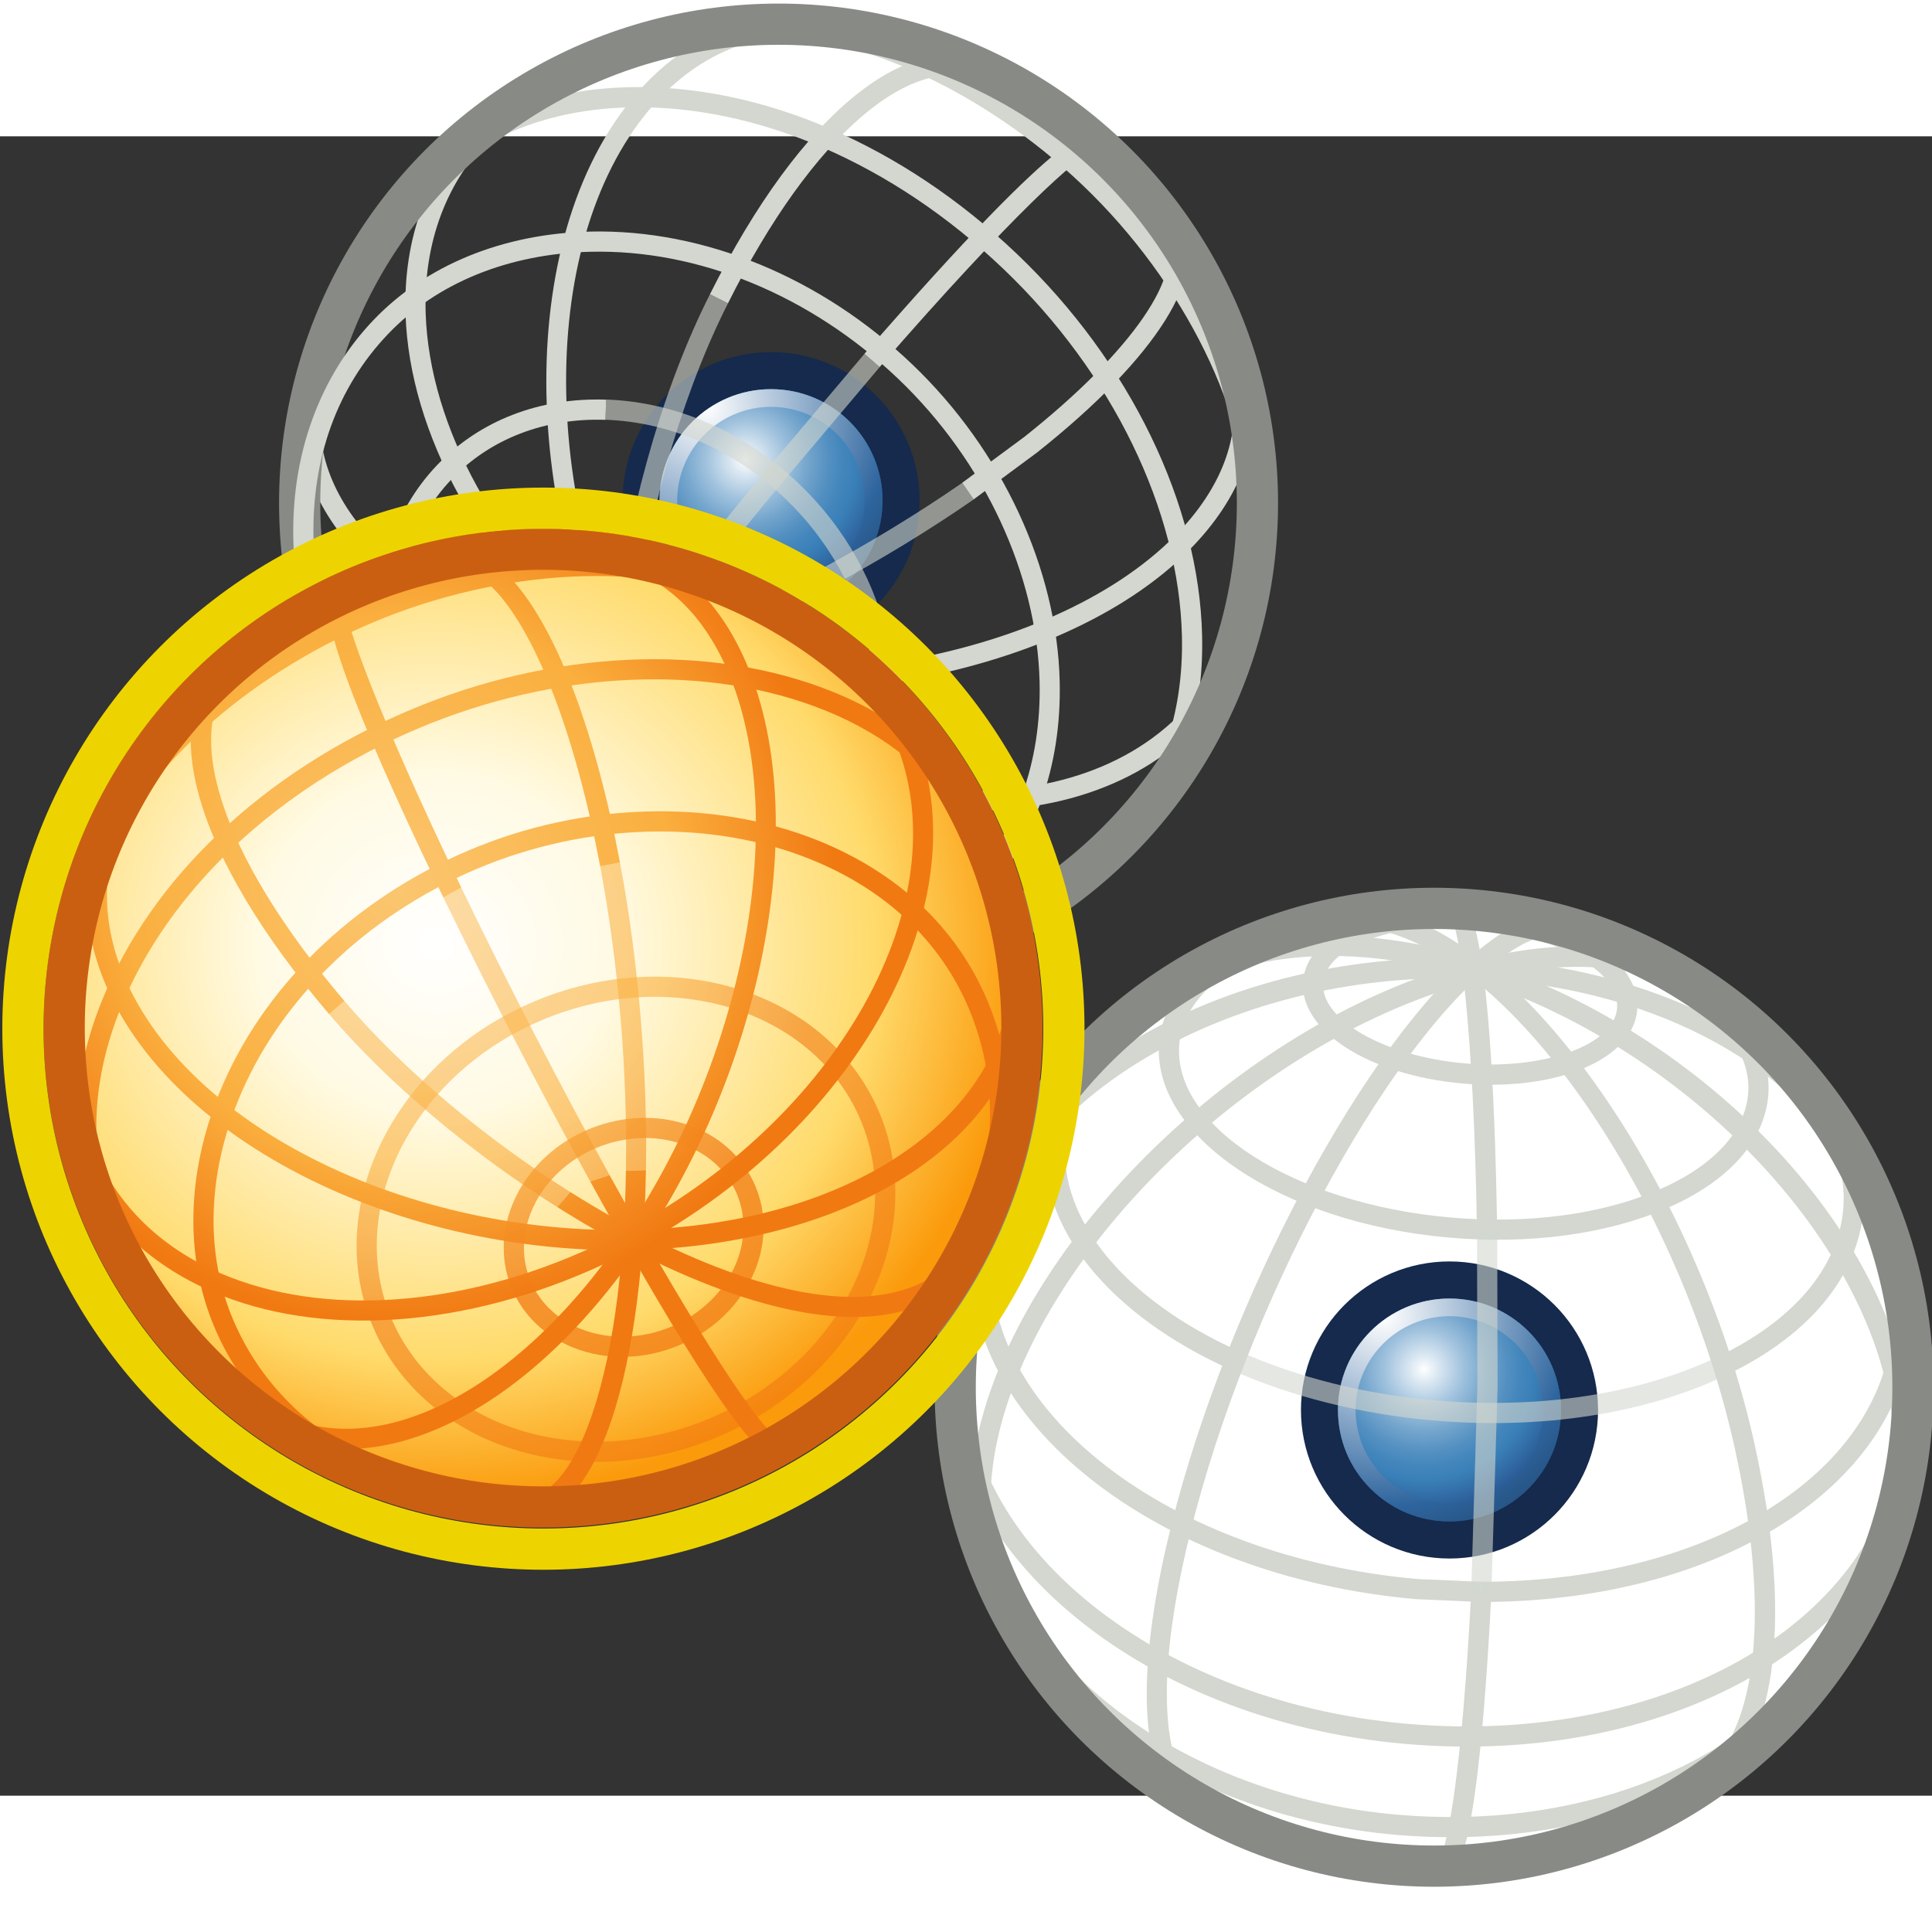 <?xml version="1.0" encoding="UTF-8" standalone="no"?>
<!-- Generator: Adobe Illustrator 11.0, SVG Export Plug-In . SVG Version: 6.0.0 Build 78)  -->

<svg
   xmlns:ns1="http://ns.adobe.com/SaveForWeb/1.0/"
   xmlns:ns0="http://ns.adobe.com/Variables/1.0/"
   xmlns:i="http://ns.adobe.com/AdobeIllustrator/10.0/"
   xmlns:a="http://ns.adobe.com/AdobeSVGViewerExtensions/3.0/"
   xmlns:dc="http://purl.org/dc/elements/1.1/"
   xmlns:cc="http://creativecommons.org/ns#"
   xmlns:rdf="http://www.w3.org/1999/02/22-rdf-syntax-ns#"
   xmlns:svg="http://www.w3.org/2000/svg"
   xmlns="http://www.w3.org/2000/svg"
   xmlns:xlink="http://www.w3.org/1999/xlink"
   xmlns:sodipodi="http://sodipodi.sourceforge.net/DTD/sodipodi-0.dtd"
   xmlns:inkscape="http://www.inkscape.org/namespaces/inkscape"
   i:viewOrigin="0.6963 43.4019"
   i:rulerOrigin="0 0"
   i:pageBounds="0 48 48 0"
   width="48"
   height="48"
   viewBox="0 0 46.858 40.246"
   overflow="visible"
   enable-background="new 0 0 46.858 40.246"
   xml:space="preserve"
   id="svg2"
   sodipodi:version="0.32"
   inkscape:version="0.48.5 r10040"
   sodipodi:docname="editprototype.svg"
   version="1.0"><rect x="0" y="0" width="46.858" height="40.246" fill="#333333" stroke="none"/><defs
   id="defs653"><linearGradient
   id="linearGradient50636"><stop
     style="stop-color:#ffffff;stop-opacity:1;"
     offset="0"
     id="stop50638" /><stop
     id="stop50644"
     offset="0.305"
     style="stop-color:#fffae3;stop-opacity:1;" /><stop
     style="stop-color:#ffdb6c;stop-opacity:1;"
     offset="0.743"
     id="stop50646" /><stop
     style="stop-color:#fb9a0b;stop-opacity:1;"
     offset="1"
     id="stop50640" /></linearGradient>
			
			
			 
			
		<radialGradient
   inkscape:collect="always"
   xlink:href="#XMLID_92_"
   id="radialGradient46675"
   gradientUnits="userSpaceOnUse"
   gradientTransform="matrix(0.996,0.087,-0.087,0.996,-17.804,27.412)"
   cx="48.472"
   cy="-9.966"
   fx="48.472"
   fy="-9.966"
   r="13.752" /><radialGradient
   inkscape:collect="always"
   xlink:href="#XMLID_93_"
   id="radialGradient46677"
   gradientUnits="userSpaceOnUse"
   gradientTransform="matrix(0.996,0.087,-0.087,0.996,-17.804,27.412)"
   cx="48.471"
   cy="-9.966"
   fx="48.471"
   fy="-9.966"
   r="13.754" /><radialGradient
   inkscape:collect="always"
   xlink:href="#XMLID_94_"
   id="radialGradient46679"
   gradientUnits="userSpaceOnUse"
   gradientTransform="matrix(0.996,0.087,-0.087,0.996,-17.804,27.412)"
   cx="48.473"
   cy="-9.966"
   fx="48.473"
   fy="-9.966"
   r="13.752" /><radialGradient
   inkscape:collect="always"
   xlink:href="#XMLID_95_"
   id="radialGradient46681"
   gradientUnits="userSpaceOnUse"
   gradientTransform="matrix(0.996,0.087,-0.087,0.996,-17.804,27.412)"
   cx="48.473"
   cy="-9.966"
   fx="48.473"
   fy="-9.966"
   r="13.752" /><radialGradient
   inkscape:collect="always"
   xlink:href="#XMLID_96_"
   id="radialGradient46683"
   gradientUnits="userSpaceOnUse"
   gradientTransform="matrix(0.996,0.087,-0.087,0.996,-17.804,27.412)"
   cx="48.473"
   cy="-9.967"
   fx="48.473"
   fy="-9.967"
   r="13.752" /><radialGradient
   inkscape:collect="always"
   xlink:href="#XMLID_97_"
   id="radialGradient46685"
   gradientUnits="userSpaceOnUse"
   gradientTransform="matrix(0.996,0.087,-0.087,0.996,-17.804,27.412)"
   cx="48.472"
   cy="-9.966"
   fx="48.472"
   fy="-9.966"
   r="13.754" /><radialGradient
   inkscape:collect="always"
   xlink:href="#XMLID_98_"
   id="radialGradient46687"
   gradientUnits="userSpaceOnUse"
   gradientTransform="matrix(0.996,0.087,-0.087,0.996,-17.804,27.412)"
   cx="48.473"
   cy="-9.968"
   fx="48.473"
   fy="-9.968"
   r="13.752" /><radialGradient
   inkscape:collect="always"
   xlink:href="#XMLID_99_"
   id="radialGradient46689"
   gradientUnits="userSpaceOnUse"
   gradientTransform="matrix(0.996,0.087,-0.087,0.996,-17.804,27.412)"
   cx="48.472"
   cy="-9.967"
   fx="48.472"
   fy="-9.967"
   r="13.753" /><radialGradient
   inkscape:collect="always"
   xlink:href="#XMLID_100_"
   id="radialGradient46691"
   gradientUnits="userSpaceOnUse"
   gradientTransform="matrix(0.996,0.087,-0.087,0.996,-17.804,27.412)"
   cx="48.471"
   cy="-9.966"
   fx="48.471"
   fy="-9.966"
   r="13.753" /><radialGradient
   inkscape:collect="always"
   xlink:href="#XMLID_101_"
   id="radialGradient46693"
   gradientUnits="userSpaceOnUse"
   gradientTransform="matrix(0.996,0.087,-0.087,0.996,-17.804,27.412)"
   cx="48.473"
   cy="-9.968"
   fx="48.473"
   fy="-9.968"
   r="13.752" /><radialGradient
   inkscape:collect="always"
   xlink:href="#XMLID_102_"
   id="radialGradient46695"
   gradientUnits="userSpaceOnUse"
   gradientTransform="matrix(0.996,0.087,-0.087,0.996,-17.804,27.412)"
   cx="48.473"
   cy="-9.967"
   fx="48.473"
   fy="-9.967"
   r="13.752" /><radialGradient
   inkscape:collect="always"
   xlink:href="#XMLID_103_"
   id="radialGradient46697"
   gradientUnits="userSpaceOnUse"
   gradientTransform="matrix(0,-1,1,0,-97.915,109.665)"
   cx="82.23"
   cy="132.158"
   fx="82.23"
   fy="132.158"
   r="3.879" /><radialGradient
   inkscape:collect="always"
   xlink:href="#XMLID_104_"
   id="radialGradient46699"
   gradientUnits="userSpaceOnUse"
   gradientTransform="matrix(0,1,1,0,-97.915,62.653)"
   cx="-36.515"
   cy="131.187"
   fx="-36.515"
   fy="131.187"
   r="6.838" /><radialGradient
   inkscape:collect="always"
   xlink:href="#XMLID_105_"
   id="radialGradient46701"
   gradientUnits="userSpaceOnUse"
   gradientTransform="matrix(0.996,0.087,-0.087,0.996,-17.804,27.412)"
   cx="48.469"
   cy="-9.967"
   fx="48.469"
   fy="-9.967"
   r="13.753" /><radialGradient
   inkscape:collect="always"
   xlink:href="#XMLID_106_"
   id="radialGradient46703"
   gradientUnits="userSpaceOnUse"
   gradientTransform="matrix(0.996,0.087,-0.087,0.996,-17.804,27.412)"
   cx="48.471"
   cy="-9.967"
   fx="48.471"
   fy="-9.967"
   r="13.754" /><radialGradient
   inkscape:collect="always"
   xlink:href="#XMLID_107_"
   id="radialGradient46705"
   gradientUnits="userSpaceOnUse"
   gradientTransform="matrix(0.996,0.087,-0.087,0.996,-17.804,27.412)"
   cx="48.471"
   cy="-9.966"
   fx="48.471"
   fy="-9.966"
   r="13.755" /><radialGradient
   inkscape:collect="always"
   xlink:href="#XMLID_108_"
   id="radialGradient46707"
   gradientUnits="userSpaceOnUse"
   gradientTransform="matrix(0.996,0.087,-0.087,0.996,-17.804,27.412)"
   cx="48.472"
   cy="-9.967"
   fx="48.472"
   fy="-9.967"
   r="13.752" /><radialGradient
   inkscape:collect="always"
   xlink:href="#XMLID_109_"
   id="radialGradient46709"
   gradientUnits="userSpaceOnUse"
   gradientTransform="matrix(0.996,0.087,-0.087,0.996,-17.804,27.412)"
   cx="48.472"
   cy="-9.965"
   fx="48.472"
   fy="-9.965"
   r="13.753" /><radialGradient
   inkscape:collect="always"
   xlink:href="#XMLID_110_"
   id="radialGradient46711"
   gradientUnits="userSpaceOnUse"
   gradientTransform="matrix(0.996,0.087,-0.087,0.996,-17.804,27.412)"
   cx="48.466"
   cy="-9.967"
   fx="48.466"
   fy="-9.967"
   r="13.758" /><radialGradient
   inkscape:collect="always"
   xlink:href="#XMLID_73_"
   id="radialGradient46713"
   gradientUnits="userSpaceOnUse"
   gradientTransform="matrix(0,-1,1,0,-97.915,109.665)"
   cx="87.831"
   cy="109.621"
   fx="87.831"
   fy="109.621"
   r="3.879" /><radialGradient
   inkscape:collect="always"
   xlink:href="#XMLID_74_"
   id="radialGradient46715"
   gradientUnits="userSpaceOnUse"
   gradientTransform="matrix(0,1,1,0,-97.915,62.653)"
   cx="-42.116"
   cy="108.65"
   fx="-42.116"
   fy="108.65"
   r="6.838" /><radialGradient
   inkscape:collect="always"
   xlink:href="#XMLID_75_"
   id="radialGradient46717"
   gradientUnits="userSpaceOnUse"
   cx="8.788"
   cy="19.294"
   fx="8.788"
   fy="19.294"
   r="15.113" /><radialGradient
   inkscape:collect="always"
   xlink:href="#XMLID_76_"
   id="radialGradient46719"
   gradientUnits="userSpaceOnUse"
   cx="8.789"
   cy="19.294"
   fx="8.789"
   fy="19.294"
   r="15.112" /><radialGradient
   inkscape:collect="always"
   xlink:href="#XMLID_77_"
   id="radialGradient46721"
   gradientUnits="userSpaceOnUse"
   cx="8.787"
   cy="19.295"
   fx="8.787"
   fy="19.295"
   r="15.113" /><radialGradient
   inkscape:collect="always"
   xlink:href="#XMLID_78_"
   id="radialGradient46723"
   gradientUnits="userSpaceOnUse"
   cx="8.788"
   cy="19.294"
   fx="8.788"
   fy="19.294"
   r="15.113" /><radialGradient
   inkscape:collect="always"
   xlink:href="#XMLID_79_"
   id="radialGradient46725"
   gradientUnits="userSpaceOnUse"
   cx="8.787"
   cy="19.294"
   fx="8.787"
   fy="19.294"
   r="15.113" /><radialGradient
   inkscape:collect="always"
   xlink:href="#XMLID_80_"
   id="radialGradient46727"
   gradientUnits="userSpaceOnUse"
   cx="8.787"
   cy="19.294"
   fx="8.787"
   fy="19.294"
   r="15.113" /><radialGradient
   inkscape:collect="always"
   xlink:href="#XMLID_81_"
   id="radialGradient46729"
   gradientUnits="userSpaceOnUse"
   cx="8.788"
   cy="19.294"
   fx="8.788"
   fy="19.294"
   r="15.113" /><radialGradient
   inkscape:collect="always"
   xlink:href="#XMLID_82_"
   id="radialGradient46731"
   gradientUnits="userSpaceOnUse"
   cx="8.788"
   cy="19.295"
   fx="8.788"
   fy="19.295"
   r="15.112" /><radialGradient
   inkscape:collect="always"
   xlink:href="#XMLID_83_"
   id="radialGradient46733"
   gradientUnits="userSpaceOnUse"
   cx="8.788"
   cy="19.295"
   fx="8.788"
   fy="19.295"
   r="15.112" /><radialGradient
   inkscape:collect="always"
   xlink:href="#XMLID_84_"
   id="radialGradient46735"
   gradientUnits="userSpaceOnUse"
   cx="8.788"
   cy="19.294"
   fx="8.788"
   fy="19.294"
   r="15.112" /><radialGradient
   inkscape:collect="always"
   xlink:href="#XMLID_85_"
   id="radialGradient46737"
   gradientUnits="userSpaceOnUse"
   cx="8.788"
   cy="19.294"
   fx="8.788"
   fy="19.294"
   r="15.113" /><radialGradient
   inkscape:collect="always"
   xlink:href="#XMLID_86_"
   id="radialGradient46739"
   gradientUnits="userSpaceOnUse"
   cx="8.788"
   cy="19.293"
   fx="8.788"
   fy="19.293"
   r="15.113" /><radialGradient
   inkscape:collect="always"
   xlink:href="#XMLID_87_"
   id="radialGradient46741"
   gradientUnits="userSpaceOnUse"
   cx="8.788"
   cy="19.294"
   fx="8.788"
   fy="19.294"
   r="15.113" /><radialGradient
   inkscape:collect="always"
   xlink:href="#XMLID_88_"
   id="radialGradient46743"
   gradientUnits="userSpaceOnUse"
   cx="8.788"
   cy="19.294"
   fx="8.788"
   fy="19.294"
   r="15.113" /><radialGradient
   inkscape:collect="always"
   xlink:href="#XMLID_89_"
   id="radialGradient46745"
   gradientUnits="userSpaceOnUse"
   cx="8.788"
   cy="19.294"
   fx="8.788"
   fy="19.294"
   r="15.113" /><radialGradient
   inkscape:collect="always"
   xlink:href="#XMLID_90_"
   id="radialGradient46747"
   gradientUnits="userSpaceOnUse"
   cx="8.788"
   cy="19.295"
   fx="8.788"
   fy="19.295"
   r="15.112" /><radialGradient
   inkscape:collect="always"
   xlink:href="#XMLID_91_"
   id="radialGradient46749"
   gradientUnits="userSpaceOnUse"
   cx="8.356"
   cy="18.441"
   fx="8.356"
   fy="18.441"
   r="16.166" /><radialGradient
   inkscape:collect="always"
   xlink:href="#XMLID_56_"
   id="radialGradient46751"
   gradientUnits="userSpaceOnUse"
   cx="15.345"
   cy="9.121"
   fx="15.345"
   fy="9.121"
   r="12.037" /><radialGradient
   inkscape:collect="always"
   xlink:href="#XMLID_57_"
   id="radialGradient46753"
   gradientUnits="userSpaceOnUse"
   cx="15.346"
   cy="9.122"
   fx="15.346"
   fy="9.122"
   r="12.037" /><radialGradient
   inkscape:collect="always"
   xlink:href="#XMLID_58_"
   id="radialGradient46755"
   gradientUnits="userSpaceOnUse"
   cx="15.345"
   cy="9.122"
   fx="15.345"
   fy="9.122"
   r="12.037" /><radialGradient
   inkscape:collect="always"
   xlink:href="#XMLID_59_"
   id="radialGradient46757"
   gradientUnits="userSpaceOnUse"
   cx="15.346"
   cy="9.121"
   fx="15.346"
   fy="9.121"
   r="12.037" /><radialGradient
   inkscape:collect="always"
   xlink:href="#XMLID_60_"
   id="radialGradient46759"
   gradientUnits="userSpaceOnUse"
   gradientTransform="matrix(0,-1,1,0,-97.915,109.665)"
   cx="98.371"
   cy="115.296"
   fx="98.371"
   fy="115.296"
   r="3.879" /><radialGradient
   inkscape:collect="always"
   xlink:href="#XMLID_61_"
   id="radialGradient46761"
   gradientUnits="userSpaceOnUse"
   gradientTransform="matrix(0,1,1,0,-97.915,62.653)"
   cx="-52.656"
   cy="114.326"
   fx="-52.656"
   fy="114.326"
   r="6.838" /><radialGradient
   inkscape:collect="always"
   xlink:href="#XMLID_62_"
   id="radialGradient46763"
   gradientUnits="userSpaceOnUse"
   cx="15.346"
   cy="9.121"
   fx="15.346"
   fy="9.121"
   r="12.037" /><radialGradient
   inkscape:collect="always"
   xlink:href="#XMLID_63_"
   id="radialGradient46765"
   gradientUnits="userSpaceOnUse"
   cx="15.345"
   cy="9.121"
   fx="15.345"
   fy="9.121"
   r="12.037" /><radialGradient
   inkscape:collect="always"
   xlink:href="#XMLID_64_"
   id="radialGradient46767"
   gradientUnits="userSpaceOnUse"
   cx="15.345"
   cy="9.121"
   fx="15.345"
   fy="9.121"
   r="12.038" /><radialGradient
   inkscape:collect="always"
   xlink:href="#XMLID_65_"
   id="radialGradient46769"
   gradientUnits="userSpaceOnUse"
   cx="15.346"
   cy="9.122"
   fx="15.346"
   fy="9.122"
   r="12.036" /><radialGradient
   inkscape:collect="always"
   xlink:href="#XMLID_66_"
   id="radialGradient46771"
   gradientUnits="userSpaceOnUse"
   cx="15.345"
   cy="9.121"
   fx="15.345"
   fy="9.121"
   r="12.037" /><radialGradient
   inkscape:collect="always"
   xlink:href="#XMLID_67_"
   id="radialGradient46773"
   gradientUnits="userSpaceOnUse"
   cx="15.345"
   cy="9.121"
   fx="15.345"
   fy="9.121"
   r="12.037" /><radialGradient
   inkscape:collect="always"
   xlink:href="#XMLID_68_"
   id="radialGradient46775"
   gradientUnits="userSpaceOnUse"
   cx="15.347"
   cy="9.122"
   fx="15.347"
   fy="9.122"
   r="12.036" /><radialGradient
   inkscape:collect="always"
   xlink:href="#XMLID_69_"
   id="radialGradient46777"
   gradientUnits="userSpaceOnUse"
   cx="15.345"
   cy="9.121"
   fx="15.345"
   fy="9.121"
   r="12.037" /><radialGradient
   inkscape:collect="always"
   xlink:href="#XMLID_70_"
   id="radialGradient46779"
   gradientUnits="userSpaceOnUse"
   cx="15.346"
   cy="9.121"
   fx="15.346"
   fy="9.121"
   r="12.037" /><radialGradient
   inkscape:collect="always"
   xlink:href="#XMLID_71_"
   id="radialGradient46781"
   gradientUnits="userSpaceOnUse"
   cx="15.345"
   cy="9.121"
   fx="15.345"
   fy="9.121"
   r="12.038" /><radialGradient
   inkscape:collect="always"
   xlink:href="#XMLID_72_"
   id="radialGradient46783"
   gradientUnits="userSpaceOnUse"
   cx="15.346"
   cy="9.121"
   fx="15.346"
   fy="9.121"
   r="12.037" />
				 
				
				
				
				
				
				
				
				
				
				
				
				
				
				
				
				
				
				
				 
			
				
				
				
				
				
				
				
				
				
				
				
				
				 
				
				
				
				
			<linearGradient
   inkscape:collect="always"
   xlink:href="#linearGradient50550"
   id="linearGradient50556"
   x1="33.378"
   y1="23.44"
   x2="37.463"
   y2="27.632"
   gradientUnits="userSpaceOnUse"
   gradientTransform="translate(-0.732,0.556)" /><linearGradient
   id="linearGradient50550"><stop
     style="stop-color:#959595;stop-opacity:1;"
     offset="0"
     id="stop50552" /><stop
     style="stop-color:#bfbfbf;stop-opacity:1;"
     offset="0.371"
     id="stop50560" /><stop
     style="stop-color:#7c7c7c;stop-opacity:1;"
     offset="1"
     id="stop50554" /></linearGradient><linearGradient
   inkscape:collect="always"
   xlink:href="#linearGradient50585"
   id="linearGradient50591"
   x1="30.095"
   y1="25.005"
   x2="35.569"
   y2="30.763"
   gradientUnits="userSpaceOnUse" /><linearGradient
   id="linearGradient50585"><stop
     style="stop-color:#ffffff;stop-opacity:1;"
     offset="0"
     id="stop50587" /><stop
     style="stop-color:#b5b5b5;stop-opacity:1;"
     offset="1"
     id="stop50589" /></linearGradient><linearGradient
   inkscape:collect="always"
   xlink:href="#linearGradient50572"
   id="linearGradient50570"
   x1="28.158"
   y1="30.234"
   x2="31.441"
   y2="32.431"
   gradientUnits="userSpaceOnUse"
   gradientTransform="translate(-0.732,0.556)" /><linearGradient
   id="linearGradient50572"><stop
     id="stop50574"
     offset="0"
     style="stop-color:#c6c6c6;stop-opacity:1;" /><stop
     id="stop50576"
     offset="0.371"
     style="stop-color:#e3e3e3;stop-opacity:1;" /><stop
     id="stop50578"
     offset="1"
     style="stop-color:#afafaf;stop-opacity:1;" /></linearGradient><linearGradient
   y2="-12.052"
   x2="46.926"
   y1="-12.052"
   x1="38.868"
   gradientUnits="userSpaceOnUse"
   id="linearGradient35684"
   xlink:href="#linearGradient50585"
   inkscape:collect="always" /><linearGradient
   id="linearGradient47561"><stop
     style="stop-color:#ffffff;stop-opacity:1;"
     offset="0"
     id="stop47563" /><stop
     style="stop-color:#b5b5b5;stop-opacity:1;"
     offset="1"
     id="stop47565" /></linearGradient><linearGradient
   y2="-12.052"
   x2="46.926"
   y1="-12.052"
   x1="38.868"
   gradientUnits="userSpaceOnUse"
   id="linearGradient47573"
   xlink:href="#linearGradient50585"
   inkscape:collect="always" /><linearGradient
   inkscape:collect="always"
   xlink:href="#linearGradient50550"
   id="linearGradient47685"
   gradientUnits="userSpaceOnUse"
   gradientTransform="translate(-0.732,0.556)"
   x1="33.378"
   y1="23.44"
   x2="37.463"
   y2="27.632" /><linearGradient
   inkscape:collect="always"
   xlink:href="#linearGradient50585"
   id="linearGradient47687"
   gradientUnits="userSpaceOnUse"
   x1="30.095"
   y1="25.005"
   x2="35.569"
   y2="30.763" /><linearGradient
   inkscape:collect="always"
   xlink:href="#linearGradient50572"
   id="linearGradient47689"
   gradientUnits="userSpaceOnUse"
   gradientTransform="translate(-0.732,0.556)"
   x1="28.158"
   y1="30.234"
   x2="31.441"
   y2="32.431" /><linearGradient
   inkscape:collect="always"
   xlink:href="#linearGradient50585"
   id="linearGradient47691"
   gradientUnits="userSpaceOnUse"
   x1="38.868"
   y1="-12.052"
   x2="46.926"
   y2="-12.052" /><radialGradient
   inkscape:collect="always"
   xlink:href="#XMLID_103_"
   id="radialGradient47817"
   gradientUnits="userSpaceOnUse"
   gradientTransform="matrix(0,-1,1,0,-97.915,109.665)"
   cx="82.23"
   cy="132.158"
   fx="82.23"
   fy="132.158"
   r="3.879" /><radialGradient
   inkscape:collect="always"
   xlink:href="#XMLID_104_"
   id="radialGradient47819"
   gradientUnits="userSpaceOnUse"
   gradientTransform="matrix(0,1,1,0,-97.915,62.653)"
   cx="-36.515"
   cy="131.187"
   fx="-36.515"
   fy="131.187"
   r="6.838" />
				 
				
				
				
				
				
				
				
				
				
				
				
				
			<radialGradient
   inkscape:collect="always"
   xlink:href="#XMLID_91_"
   id="radialGradient50092"
   gradientUnits="userSpaceOnUse"
   cx="8.356"
   cy="18.441"
   fx="8.356"
   fy="18.441"
   r="16.166" /><radialGradient
   inkscape:collect="always"
   xlink:href="#XMLID_90_"
   id="radialGradient50094"
   gradientUnits="userSpaceOnUse"
   cx="8.788"
   cy="19.295"
   fx="8.788"
   fy="19.295"
   r="15.112" /><radialGradient
   inkscape:collect="always"
   xlink:href="#XMLID_87_"
   id="radialGradient50096"
   gradientUnits="userSpaceOnUse"
   cx="8.788"
   cy="19.294"
   fx="8.788"
   fy="19.294"
   r="15.113" /><radialGradient
   inkscape:collect="always"
   xlink:href="#XMLID_88_"
   id="radialGradient50098"
   gradientUnits="userSpaceOnUse"
   cx="8.788"
   cy="19.294"
   fx="8.788"
   fy="19.294"
   r="15.113" /><radialGradient
   inkscape:collect="always"
   xlink:href="#XMLID_89_"
   id="radialGradient50100"
   gradientUnits="userSpaceOnUse"
   cx="8.788"
   cy="19.294"
   fx="8.788"
   fy="19.294"
   r="15.113" /><radialGradient
   inkscape:collect="always"
   xlink:href="#XMLID_84_"
   id="radialGradient50102"
   gradientUnits="userSpaceOnUse"
   cx="8.788"
   cy="19.294"
   fx="8.788"
   fy="19.294"
   r="15.112" /><radialGradient
   inkscape:collect="always"
   xlink:href="#XMLID_85_"
   id="radialGradient50104"
   gradientUnits="userSpaceOnUse"
   cx="8.788"
   cy="19.294"
   fx="8.788"
   fy="19.294"
   r="15.113" /><radialGradient
   inkscape:collect="always"
   xlink:href="#XMLID_86_"
   id="radialGradient50106"
   gradientUnits="userSpaceOnUse"
   cx="8.788"
   cy="19.293"
   fx="8.788"
   fy="19.293"
   r="15.113" /><radialGradient
   inkscape:collect="always"
   xlink:href="#XMLID_81_"
   id="radialGradient50108"
   gradientUnits="userSpaceOnUse"
   cx="8.788"
   cy="19.294"
   fx="8.788"
   fy="19.294"
   r="15.113" /><radialGradient
   inkscape:collect="always"
   xlink:href="#XMLID_82_"
   id="radialGradient50110"
   gradientUnits="userSpaceOnUse"
   cx="8.788"
   cy="19.295"
   fx="8.788"
   fy="19.295"
   r="15.112" /><radialGradient
   inkscape:collect="always"
   xlink:href="#XMLID_83_"
   id="radialGradient50112"
   gradientUnits="userSpaceOnUse"
   cx="8.788"
   cy="19.295"
   fx="8.788"
   fy="19.295"
   r="15.112" /><radialGradient
   inkscape:collect="always"
   xlink:href="#XMLID_80_"
   id="radialGradient50114"
   gradientUnits="userSpaceOnUse"
   cx="8.787"
   cy="19.294"
   fx="8.787"
   fy="19.294"
   r="15.113" /><radialGradient
   inkscape:collect="always"
   xlink:href="#XMLID_79_"
   id="radialGradient50116"
   gradientUnits="userSpaceOnUse"
   cx="8.787"
   cy="19.294"
   fx="8.787"
   fy="19.294"
   r="15.113" /><radialGradient
   inkscape:collect="always"
   xlink:href="#XMLID_78_"
   id="radialGradient50118"
   gradientUnits="userSpaceOnUse"
   cx="8.788"
   cy="19.294"
   fx="8.788"
   fy="19.294"
   r="15.113" /><radialGradient
   inkscape:collect="always"
   xlink:href="#XMLID_77_"
   id="radialGradient50120"
   gradientUnits="userSpaceOnUse"
   cx="8.787"
   cy="19.295"
   fx="8.787"
   fy="19.295"
   r="15.113" /><radialGradient
   inkscape:collect="always"
   xlink:href="#XMLID_76_"
   id="radialGradient50122"
   gradientUnits="userSpaceOnUse"
   cx="8.789"
   cy="19.294"
   fx="8.789"
   fy="19.294"
   r="15.112" /><radialGradient
   inkscape:collect="always"
   xlink:href="#XMLID_75_"
   id="radialGradient50124"
   gradientUnits="userSpaceOnUse"
   cx="8.788"
   cy="19.294"
   fx="8.788"
   fy="19.294"
   r="15.113" /><radialGradient
   inkscape:collect="always"
   xlink:href="#linearGradient50636"
   id="radialGradient50642"
   cx="9.732"
   cy="20.636"
   fx="9.732"
   fy="20.636"
   r="11.864"
   gradientUnits="userSpaceOnUse"
   gradientTransform="matrix(1.231,0.013,-0.012,1.168,-2.004,-3.583)" /></defs><sodipodi:namedview
   inkscape:window-height="1557"
   inkscape:window-width="2880"
   inkscape:pageshadow="2"
   inkscape:pageopacity="0.0"
   borderopacity="1.0"
   bordercolor="#666666"
   pagecolor="#ffffff"
   id="base"
   inkscape:zoom="18.536004"
   inkscape:cx="6.2732004"
   inkscape:cy="18.747298"
   inkscape:window-x="-8"
   inkscape:window-y="-8"
   inkscape:current-layer="svg2"
   height="48px"
   width="48px"
   showgrid="false"
   inkscape:window-maximized="1" />
		<g
   id="g47693"
   transform="matrix(0.979,0,0,0.979,1.012,6.138)"><circle
     transform="translate(0,-3.16)"
     style="fill:#ffffff"
     sodipodi:ry="11.864"
     sodipodi:rx="11.864"
     sodipodi:cy="27.881001"
     sodipodi:cx="34.493999"
     id="circle427"
     r="11.864"
     cy="27.881"
     cx="34.494"
     i:knockout="Off"
     d="m 46.358,27.881 c 0,6.552 -5.312,11.864 -11.864,11.864 -6.552,0 -11.864,-5.312 -11.864,-11.864 0,-6.552 5.312,-11.864 11.864,-11.864 6.552,0 11.864,5.312 11.864,11.864 z" /><g
     style="fill:#d3d7cf"
     transform="translate(0,-3.16)"
     id="g429"
     i:knockout="Off">
					
						<radialGradient
   gradientUnits="userSpaceOnUse"
   gradientTransform="matrix(0.996,0.087,-0.087,0.996,-17.804,27.412)"
   fy="-9.966"
   fx="48.472"
   r="13.752"
   cy="-9.966"
   cx="48.472"
   id="XMLID_92_">
						<stop
   id="stop432"
   style="stop-color:#FBC670"
   offset="0" />
						<stop
   id="stop434"
   style="stop-color:#FAAF3E"
   offset="0.449" />
						<stop
   id="stop436"
   style="stop-color:#F17912"
   offset="0.714" />
						<a:midPointStop
   style="stop-color:#FBC670"
   offset="0" />
						<a:midPointStop
   style="stop-color:#FBC670"
   offset="0.5" />
						<a:midPointStop
   style="stop-color:#FAAF3E"
   offset="0.449" />
						<a:midPointStop
   style="stop-color:#FAAF3E"
   offset="0.5" />
						<a:midPointStop
   style="stop-color:#F17912"
   offset="0.714" />
					</radialGradient>
					<path
   inkscape:connector-curvature="0"
   style="fill:#d3d7cf"
   id="path438"
   d="m 33.868,17.826 c -5.489,2.126 -10.345,7.57 -10.825,12.135 -0.088,0.839 -0.027,1.613 0.183,2.301 l 0.479,-0.146 c -0.19,-0.623 -0.245,-1.331 -0.164,-2.103 0.462,-4.398 5.176,-9.656 10.509,-11.721 2.6,-1.007 5.014,-1.098 6.625,-0.248 l 0.233,-0.442 c -1.764,-0.93 -4.264,-0.851 -7.04,0.224 z"
   i:knockout="Off" />
				</g><g
     style="fill:#d3d7cf"
     transform="translate(0,-3.16)"
     id="g440"
     i:knockout="Off">
					
						<radialGradient
   gradientUnits="userSpaceOnUse"
   gradientTransform="matrix(0.996,0.087,-0.087,0.996,-17.804,27.412)"
   fy="-9.966"
   fx="48.471"
   r="13.754"
   cy="-9.966"
   cx="48.471"
   id="XMLID_93_">
						<stop
   id="stop443"
   style="stop-color:#FBC670"
   offset="0" />
						<stop
   id="stop445"
   style="stop-color:#FAAF3E"
   offset="0.449" />
						<stop
   id="stop447"
   style="stop-color:#F17912"
   offset="0.714" />
						<a:midPointStop
   style="stop-color:#FBC670"
   offset="0" />
						<a:midPointStop
   style="stop-color:#FBC670"
   offset="0.5" />
						<a:midPointStop
   style="stop-color:#FAAF3E"
   offset="0.449" />
						<a:midPointStop
   style="stop-color:#FAAF3E"
   offset="0.5" />
						<a:midPointStop
   style="stop-color:#F17912"
   offset="0.714" />
					</radialGradient>
					<path
   inkscape:connector-curvature="0"
   style="fill:#d3d7cf"
   id="path449"
   d="m 35.353,17.255 c -5.689,-0.178 -10.844,2.562 -12.256,6.513 l 0.471,0.169 c 1.32,-3.692 6.38,-6.35 11.771,-6.182 4.355,0.136 8.1,2.066 9.538,4.918 l 0.447,-0.227 c -1.521,-3.01 -5.434,-5.049 -9.971,-5.191 z"
   i:knockout="Off" />
				</g><g
     style="fill:#d3d7cf"
     transform="translate(0,-3.16)"
     id="g451"
     i:knockout="Off">
					
						<radialGradient
   gradientUnits="userSpaceOnUse"
   gradientTransform="matrix(0.996,0.087,-0.087,0.996,-17.804,27.412)"
   fy="-9.966"
   fx="48.473"
   r="13.752"
   cy="-9.966"
   cx="48.473"
   id="XMLID_94_">
						<stop
   id="stop454"
   style="stop-color:#FBC670"
   offset="0" />
						<stop
   id="stop456"
   style="stop-color:#FAAF3E"
   offset="0.449" />
						<stop
   id="stop458"
   style="stop-color:#F17912"
   offset="0.714" />
						<a:midPointStop
   style="stop-color:#FBC670"
   offset="0" />
						<a:midPointStop
   style="stop-color:#FBC670"
   offset="0.5" />
						<a:midPointStop
   style="stop-color:#FAAF3E"
   offset="0.449" />
						<a:midPointStop
   style="stop-color:#FAAF3E"
   offset="0.5" />
						<a:midPointStop
   style="stop-color:#F17912"
   offset="0.714" />
					</radialGradient>
					<path
   inkscape:connector-curvature="0"
   style="fill:#d3d7cf"
   id="path460"
   d="m 27.089,18.295 0.328,0.377 c 1.881,-1.63 5.086,-1.934 8.361,-0.792 5.568,1.941 10.104,7.118 10.111,11.541 l -0.153,1.383 0.487,0.116 0.166,-1.5 c -0.008,-4.696 -4.596,-9.973 -10.446,-12.012 -3.444,-1.2 -6.837,-0.861 -8.854,0.887 z"
   i:knockout="Off" />
				</g><g
     style="fill:#d3d7cf"
     transform="translate(0,-3.16)"
     id="g462"
     i:knockout="Off">
					
						<radialGradient
   gradientUnits="userSpaceOnUse"
   gradientTransform="matrix(0.996,0.087,-0.087,0.996,-17.804,27.412)"
   fy="-9.966"
   fx="48.473"
   r="13.752"
   cy="-9.966"
   cx="48.473"
   id="XMLID_95_">
						<stop
   id="stop465"
   style="stop-color:#FBC670"
   offset="0" />
						<stop
   id="stop467"
   style="stop-color:#FAAF3E"
   offset="0.449" />
						<stop
   id="stop469"
   style="stop-color:#F17912"
   offset="0.714" />
						<a:midPointStop
   style="stop-color:#FBC670"
   offset="0" />
						<a:midPointStop
   style="stop-color:#FBC670"
   offset="0.5" />
						<a:midPointStop
   style="stop-color:#FAAF3E"
   offset="0.449" />
						<a:midPointStop
   style="stop-color:#FAAF3E"
   offset="0.5" />
						<a:midPointStop
   style="stop-color:#F17912"
   offset="0.714" />
					</radialGradient>
					<path
   inkscape:connector-curvature="0"
   style="fill:#d3d7cf"
   id="path471"
   d="m 31.89,16.053 0.113,0.487 c 0.46,-0.108 0.994,-0.058 1.587,0.147 3.33,1.159 7.085,6.892 8.37,12.779 0.854,3.918 0.557,6.887 -0.797,7.942 l 0.309,0.395 c 1.53,-1.194 1.887,-4.271 0.977,-8.442 C 41.132,23.322 37.231,17.424 33.754,16.215 33.069,15.977 32.442,15.923 31.89,16.053 z"
   i:knockout="Off" />
				</g><g
     style="fill:#d3d7cf"
     transform="translate(0,-3.16)"
     id="g473"
     i:knockout="Off">
					
						<radialGradient
   gradientUnits="userSpaceOnUse"
   gradientTransform="matrix(0.996,0.087,-0.087,0.996,-17.804,27.412)"
   fy="-9.967"
   fx="48.473"
   r="13.752"
   cy="-9.967"
   cx="48.473"
   id="XMLID_96_">
						<stop
   id="stop476"
   style="stop-color:#FBC670"
   offset="0" />
						<stop
   id="stop478"
   style="stop-color:#FAAF3E"
   offset="0.449" />
						<stop
   id="stop480"
   style="stop-color:#F17912"
   offset="0.714" />
						<a:midPointStop
   style="stop-color:#FBC670"
   offset="0" />
						<a:midPointStop
   style="stop-color:#FBC670"
   offset="0.5" />
						<a:midPointStop
   style="stop-color:#FAAF3E"
   offset="0.449" />
						<a:midPointStop
   style="stop-color:#FAAF3E"
   offset="0.5" />
						<a:midPointStop
   style="stop-color:#F17912"
   offset="0.714" />
					</radialGradient>
					<path
   inkscape:connector-curvature="0"
   style="fill:#d3d7cf"
   id="path482"
   d="m 35.401,17.22 c -2.893,2.52 -6.274,9.066 -7.54,14.594 -0.776,3.389 -0.616,5.752 0.442,6.482 l 0.283,-0.411 c -0.67,-0.462 -1.084,-2.271 -0.238,-5.96 1.246,-5.439 4.557,-11.867 7.381,-14.329 0.814,-0.709 1.445,-1 1.93,-0.889 l 0.113,-0.487 c -0.661,-0.151 -1.414,0.166 -2.371,1 z"
   i:knockout="Off" />
				</g><g
     style="fill:#d3d7cf"
     transform="translate(0,-3.16)"
     id="g484"
     i:knockout="Off">
					
						<radialGradient
   gradientUnits="userSpaceOnUse"
   gradientTransform="matrix(0.996,0.087,-0.087,0.996,-17.804,27.412)"
   fy="-9.966"
   fx="48.472"
   r="13.754"
   cy="-9.966"
   cx="48.472"
   id="XMLID_97_">
						<stop
   id="stop487"
   style="stop-color:#FBC670"
   offset="0" />
						<stop
   id="stop489"
   style="stop-color:#FAAF3E"
   offset="0.449" />
						<stop
   id="stop491"
   style="stop-color:#F17912"
   offset="0.714" />
						<a:midPointStop
   style="stop-color:#FBC670"
   offset="0" />
						<a:midPointStop
   style="stop-color:#FBC670"
   offset="0.5" />
						<a:midPointStop
   style="stop-color:#FAAF3E"
   offset="0.449" />
						<a:midPointStop
   style="stop-color:#FAAF3E"
   offset="0.5" />
						<a:midPointStop
   style="stop-color:#F17912"
   offset="0.714" />
					</radialGradient>
					<path
   inkscape:connector-curvature="0"
   style="fill:#d3d7cf"
   id="path493"
   d="m 31.249,17.816 c -0.105,1.221 1.628,2.336 3.947,2.539 2.321,0.204 4.223,-0.594 4.33,-1.815 0.105,-1.221 -1.628,-2.336 -3.948,-2.54 -2.321,-0.203 -4.222,0.595 -4.329,1.816 z m 0.498,0.043 c 0.08,-0.911 1.814,-1.534 3.787,-1.361 1.973,0.173 3.573,1.088 3.494,1.998 -0.08,0.91 -1.814,1.533 -3.787,1.36 -1.973,-0.172 -3.572,-1.086 -3.494,-1.997 z"
   i:knockout="Off" />
				</g><g
     style="fill:#d3d7cf"
     transform="translate(0,-3.16)"
     id="g495"
     i:knockout="Off">
					
						<radialGradient
   gradientUnits="userSpaceOnUse"
   gradientTransform="matrix(0.996,0.087,-0.087,0.996,-17.804,27.412)"
   fy="-9.968"
   fx="48.473"
   r="13.752"
   cy="-9.968"
   cx="48.473"
   id="XMLID_98_">
						<stop
   id="stop498"
   style="stop-color:#FBC670"
   offset="0" />
						<stop
   id="stop500"
   style="stop-color:#FAAF3E"
   offset="0.449" />
						<stop
   id="stop502"
   style="stop-color:#F17912"
   offset="0.714" />
						<a:midPointStop
   style="stop-color:#FBC670"
   offset="0" />
						<a:midPointStop
   style="stop-color:#FBC670"
   offset="0.5" />
						<a:midPointStop
   style="stop-color:#FAAF3E"
   offset="0.449" />
						<a:midPointStop
   style="stop-color:#FAAF3E"
   offset="0.5" />
						<a:midPointStop
   style="stop-color:#F17912"
   offset="0.714" />
					</radialGradient>
					<path
   inkscape:connector-curvature="0"
   style="fill:#d3d7cf"
   id="path504"
   d="m 30.262,16.562 c -1.563,0.652 -2.479,1.638 -2.578,2.774 -0.202,2.304 3.019,4.474 7.179,4.837 1.988,0.175 3.899,-0.081 5.379,-0.719 1.531,-0.659 2.431,-1.654 2.531,-2.799 0.195,-2.242 -3.094,-4.437 -7.184,-4.794 -1.945,-0.17 -3.837,0.079 -5.327,0.701 z m -2.08,2.817 c 0.082,-0.942 0.89,-1.779 2.272,-2.356 1.396,-0.582 3.252,-0.824 5.092,-0.663 3.753,0.328 6.897,2.314 6.729,4.252 -0.084,0.954 -0.876,1.8 -2.23,2.384 -1.405,0.605 -3.23,0.847 -5.139,0.68 -3.885,-0.34 -6.901,-2.267 -6.724,-4.297 z"
   i:knockout="Off" />
				</g><g
     style="fill:#d3d7cf"
     transform="translate(0,-3.16)"
     id="g506"
     i:knockout="Off">
					
						<radialGradient
   gradientUnits="userSpaceOnUse"
   gradientTransform="matrix(0.996,0.087,-0.087,0.996,-17.804,27.412)"
   fy="-9.967"
   fx="48.472"
   r="13.753"
   cy="-9.967"
   cx="48.472"
   id="XMLID_99_">
						<stop
   id="stop509"
   style="stop-color:#FBC670"
   offset="0" />
						<stop
   id="stop511"
   style="stop-color:#FAAF3E"
   offset="0.449" />
						<stop
   id="stop513"
   style="stop-color:#F17912"
   offset="0.714" />
						<a:midPointStop
   style="stop-color:#FBC670"
   offset="0" />
						<a:midPointStop
   style="stop-color:#FBC670"
   offset="0.5" />
						<a:midPointStop
   style="stop-color:#FAAF3E"
   offset="0.449" />
						<a:midPointStop
   style="stop-color:#FAAF3E"
   offset="0.5" />
						<a:midPointStop
   style="stop-color:#F17912"
   offset="0.714" />
					</radialGradient>
					<path
   inkscape:connector-curvature="0"
   style="fill:#d3d7cf"
   id="path515"
   d="m 23.051,24.453 c -0.37,4.223 4.565,8.115 10.998,8.678 l 1.614,0.07 0,-0.5 -1.57,-0.068 c -6.159,-0.539 -10.889,-4.188 -10.544,-8.137 0.04,-0.459 0.158,-0.919 0.349,-1.366 l -0.459,-0.197 c -0.213,0.496 -0.343,1.007 -0.388,1.52 z"
   i:knockout="Off" />
				</g><g
     style="fill:#d3d7cf"
     transform="translate(0,-3.16)"
     id="g517"
     i:knockout="Off">
					
						<radialGradient
   gradientUnits="userSpaceOnUse"
   gradientTransform="matrix(0.996,0.087,-0.087,0.996,-17.804,27.412)"
   fy="-9.966"
   fx="48.471"
   r="13.753"
   cy="-9.966"
   cx="48.471"
   id="XMLID_100_">
						<stop
   id="stop520"
   style="stop-color:#FBC670"
   offset="0" />
						<stop
   id="stop522"
   style="stop-color:#FAAF3E"
   offset="0.449" />
						<stop
   id="stop524"
   style="stop-color:#F17912"
   offset="0.714" />
						<a:midPointStop
   style="stop-color:#FBC670"
   offset="0" />
						<a:midPointStop
   style="stop-color:#FBC670"
   offset="0.5" />
						<a:midPointStop
   style="stop-color:#FAAF3E"
   offset="0.449" />
						<a:midPointStop
   style="stop-color:#FAAF3E"
   offset="0.5" />
						<a:midPointStop
   style="stop-color:#F17912"
   offset="0.714" />
					</radialGradient>
					<path
   inkscape:connector-curvature="0"
   style="fill:#d3d7cf"
   id="path526"
   d="m 45.657,24.671 c 0.176,0.588 0.238,1.185 0.188,1.774 -0.317,3.626 -4.6,6.257 -10.182,6.255 l 0,0.5 c 5.848,0.002 10.34,-2.82 10.68,-6.711 0.057,-0.654 -0.012,-1.313 -0.207,-1.961 l -0.479,0.143 z"
   i:knockout="Off" />
				</g><g
     style="fill:#d3d7cf"
     transform="translate(0,-3.16)"
     id="g528"
     i:knockout="Off">
					
						<radialGradient
   gradientUnits="userSpaceOnUse"
   gradientTransform="matrix(0.996,0.087,-0.087,0.996,-17.804,27.412)"
   fy="-9.968"
   fx="48.473"
   r="13.752"
   cy="-9.968"
   cx="48.473"
   id="XMLID_101_">
						<stop
   id="stop531"
   style="stop-color:#FBC670"
   offset="0" />
						<stop
   id="stop533"
   style="stop-color:#FAAF3E"
   offset="0.449" />
						<stop
   id="stop535"
   style="stop-color:#F17912"
   offset="0.714" />
						<a:midPointStop
   style="stop-color:#FBC670"
   offset="0" />
						<a:midPointStop
   style="stop-color:#FBC670"
   offset="0.5" />
						<a:midPointStop
   style="stop-color:#FAAF3E"
   offset="0.449" />
						<a:midPointStop
   style="stop-color:#FAAF3E"
   offset="0.5" />
						<a:midPointStop
   style="stop-color:#F17912"
   offset="0.714" />
					</radialGradient>
					<path
   inkscape:connector-curvature="0"
   style="fill:#d3d7cf"
   id="path537"
   d="m 46.063,29.054 c -0.4,4.583 -5.781,7.729 -12.248,7.164 C 27.409,35.657 22.517,31.536 22.911,27.03 l -0.498,-0.043 c -0.418,4.78 4.677,9.146 11.357,9.729 6.748,0.59 12.365,-2.756 12.791,-7.618 l -0.498,-0.044 z"
   i:knockout="Off" />
				</g><g
     style="fill:#d3d7cf"
     transform="translate(0,-3.16)"
     id="g539"
     i:knockout="Off">
					
						<radialGradient
   gradientUnits="userSpaceOnUse"
   gradientTransform="matrix(0.996,0.087,-0.087,0.996,-17.804,27.412)"
   fy="-9.967"
   fx="48.473"
   r="13.752"
   cy="-9.967"
   cx="48.473"
   id="XMLID_102_">
						<stop
   id="stop542"
   style="stop-color:#FBC670"
   offset="0" />
						<stop
   id="stop544"
   style="stop-color:#FAAF3E"
   offset="0.449" />
						<stop
   id="stop546"
   style="stop-color:#F17912"
   offset="0.714" />
						<a:midPointStop
   style="stop-color:#FBC670"
   offset="0" />
						<a:midPointStop
   style="stop-color:#FBC670"
   offset="0.5" />
						<a:midPointStop
   style="stop-color:#FAAF3E"
   offset="0.449" />
						<a:midPointStop
   style="stop-color:#FAAF3E"
   offset="0.5" />
						<a:midPointStop
   style="stop-color:#F17912"
   offset="0.714" />
					</radialGradient>
					<path
   inkscape:connector-curvature="0"
   style="fill:#d3d7cf"
   id="path548"
   d="m 23.201,32.269 c 1.384,3.588 5.539,6.28 10.336,6.699 4.527,0.396 8.688,-1.178 10.86,-4.107 l -0.401,-0.299 c -2.069,2.792 -6.06,4.289 -10.415,3.908 -4.613,-0.402 -8.598,-2.967 -9.914,-6.381 l -0.466,0.18 z"
   i:knockout="Off" />
				</g><g
     transform="translate(0,-3.16)"
     id="g550">
					<circle
   style="fill:none;stroke:#152a4c;stroke-width:1.838"
   sodipodi:ry="2.7609999"
   sodipodi:rx="2.7609999"
   sodipodi:cy="28.444"
   sodipodi:cx="34.875999"
   id="circle552"
   r="2.761"
   cy="28.444"
   cx="34.876"
   i:knockout="Off"
   d="m 37.637,28.444 c 0,1.525 -1.236,2.761 -2.761,2.761 -1.525,0 -2.761,-1.236 -2.761,-2.761 0,-1.525 1.236,-2.761 2.761,-2.761 1.525,0 2.761,1.236 2.761,2.761 z" /> 
					
						<radialGradient
   gradientUnits="userSpaceOnUse"
   gradientTransform="matrix(0,-1,1,0,-97.915,109.665)"
   fy="132.158"
   fx="82.23"
   r="3.879"
   cy="132.158"
   cx="82.23"
   id="XMLID_103_">
						<stop
   id="stop555"
   style="stop-color:#FFFFFF"
   offset="0" />
						<stop
   id="stop557"
   style="stop-color:#DBE8F2"
   offset="0.09" />
						<stop
   id="stop559"
   style="stop-color:#A2C3DE"
   offset="0.248" />
						<stop
   id="stop561"
   style="stop-color:#75A6CD"
   offset="0.395" />
						<stop
   id="stop563"
   style="stop-color:#5591C2"
   offset="0.525" />
						<stop
   id="stop565"
   style="stop-color:#4185BB"
   offset="0.634" />
						<stop
   id="stop567"
   style="stop-color:#3A80B8"
   offset="0.708" />
						<stop
   id="stop569"
   style="stop-color:#244A87"
   offset="1" />
						<a:midPointStop
   style="stop-color:#FFFFFF"
   offset="0" />
						<a:midPointStop
   style="stop-color:#FFFFFF"
   offset="0.376" />
						<a:midPointStop
   style="stop-color:#3A80B8"
   offset="0.708" />
						<a:midPointStop
   style="stop-color:#3A80B8"
   offset="0.5" />
						<a:midPointStop
   style="stop-color:#244A87"
   offset="1" />
					</radialGradient>
					<circle
   style="fill:url(#radialGradient47817)"
   sodipodi:ry="2.7609999"
   sodipodi:rx="2.7609999"
   sodipodi:cy="28.444"
   sodipodi:cx="34.875999"
   id="circle571"
   r="2.761"
   cy="28.444"
   cx="34.876"
   i:knockout="Off"
   d="m 37.637,28.444 c 0,1.525 -1.236,2.761 -2.761,2.761 -1.525,0 -2.761,-1.236 -2.761,-2.761 0,-1.525 1.236,-2.761 2.761,-2.761 1.525,0 2.761,1.236 2.761,2.761 z" /> 
					<g
   id="g573"
   i:knockout="Off">
						
							<radialGradient
   gradientUnits="userSpaceOnUse"
   gradientTransform="matrix(0,1,1,0,-97.915,62.653)"
   fy="131.187"
   fx="-36.515"
   r="6.838"
   cy="131.187"
   cx="-36.515"
   id="XMLID_104_">
							<stop
   id="stop576"
   style="stop-color:#FFFFFF"
   offset="0" />
							<stop
   id="stop578"
   style="stop-color:#2E659E"
   offset="0.685" />
							<stop
   id="stop580"
   style="stop-color:#1D3E63"
   offset="1" />
							<a:midPointStop
   style="stop-color:#FFFFFF"
   offset="0" />
							<a:midPointStop
   style="stop-color:#FFFFFF"
   offset="0.5" />
							<a:midPointStop
   style="stop-color:#2E659E"
   offset="0.685" />
							<a:midPointStop
   style="stop-color:#2E659E"
   offset="0.5" />
							<a:midPointStop
   style="stop-color:#1D3E63"
   offset="1" />
						</radialGradient>
						<path
   inkscape:connector-curvature="0"
   style="fill:url(#radialGradient47819)"
   id="path582"
   d="m 32.112,28.443 c 0,0.736 0.285,1.432 0.809,1.951 0.523,0.523 1.215,0.811 1.955,0.811 0.734,0 1.432,-0.287 1.953,-0.811 0.523,-0.52 0.809,-1.211 0.809,-1.951 0,-1.521 -1.238,-2.76 -2.762,-2.76 -1.524,0 -2.764,1.238 -2.764,2.76 z m 5.084,0 c 0,0.621 -0.24,1.201 -0.678,1.641 -0.441,0.439 -1.023,0.68 -1.643,0.68 -0.623,0 -1.205,-0.24 -1.643,-0.68 -0.439,-0.439 -0.682,-1.02 -0.682,-1.641 0,-1.279 1.045,-2.322 2.324,-2.322 1.279,0 2.322,1.043 2.322,2.322 z"
   i:knockout="Off" />
					</g>
				</g><g
     style="fill:#d3d7cf"
     transform="translate(0,-3.16)"
     id="g584"
     i:knockout="Off">
					
						<radialGradient
   gradientUnits="userSpaceOnUse"
   gradientTransform="matrix(0.996,0.087,-0.087,0.996,-17.804,27.412)"
   fy="-9.967"
   fx="48.469"
   r="13.753"
   cy="-9.967"
   cx="48.469"
   id="XMLID_105_">
						<stop
   id="stop587"
   style="stop-color:#FBC670"
   offset="0" />
						<stop
   id="stop589"
   style="stop-color:#FAAF3E"
   offset="0.449" />
						<stop
   id="stop591"
   style="stop-color:#F17912"
   offset="0.714" />
						<a:midPointStop
   style="stop-color:#FBC670"
   offset="0" />
						<a:midPointStop
   style="stop-color:#FBC670"
   offset="0.5" />
						<a:midPointStop
   style="stop-color:#FAAF3E"
   offset="0.449" />
						<a:midPointStop
   style="stop-color:#FAAF3E"
   offset="0.5" />
						<a:midPointStop
   style="stop-color:#F17912"
   offset="0.714" />
					</radialGradient>
					<path
   inkscape:connector-curvature="0"
   style="fill:#d3d7cf"
   id="path593"
   d="m 35.413,32.967 c -0.225,4.413 -0.59,6.339 -0.78,6.555 l 0.104,0.461 c 0.266,0.003 0.818,0.009 1.176,-6.99 l -0.5,-0.026 z"
   i:knockout="Off" />
				</g><g
     transform="translate(0,-3.16)"
     style="opacity:0.8;fill:#d3d7cf"
     id="g595"
     i:knockout="Off">
					
						<radialGradient
   gradientUnits="userSpaceOnUse"
   gradientTransform="matrix(0.996,0.087,-0.087,0.996,-17.804,27.412)"
   fy="-9.967"
   fx="48.471"
   r="13.754"
   cy="-9.967"
   cx="48.471"
   id="XMLID_106_">
						<stop
   id="stop598"
   style="stop-color:#FBC670"
   offset="0" />
						<stop
   id="stop600"
   style="stop-color:#FAAF3E"
   offset="0.449" />
						<stop
   id="stop602"
   style="stop-color:#F17912"
   offset="0.714" />
						<a:midPointStop
   style="stop-color:#FBC670"
   offset="0" />
						<a:midPointStop
   style="stop-color:#FBC670"
   offset="0.5" />
						<a:midPointStop
   style="stop-color:#FAAF3E"
   offset="0.449" />
						<a:midPointStop
   style="stop-color:#FAAF3E"
   offset="0.5" />
						<a:midPointStop
   style="stop-color:#F17912"
   offset="0.714" />
					</radialGradient>
					<polygon
   style="opacity:0.75;fill:#d3d7cf"
   id="polygon604"
   points="35.913,32.993 36.067,27.899 36.058,23.97 35.558,23.979 35.558,23.979 35.566,27.893 35.413,32.967 "
   i:knockout="Off" />
				</g><g
     style="fill:#d3d7cf"
     transform="translate(0,-3.16)"
     id="g606"
     i:knockout="Off">
					
						<radialGradient
   gradientUnits="userSpaceOnUse"
   gradientTransform="matrix(0.996,0.087,-0.087,0.996,-17.804,27.412)"
   fy="-9.966"
   fx="48.471"
   r="13.755"
   cy="-9.966"
   cx="48.471"
   id="XMLID_107_">
						<stop
   id="stop609"
   style="stop-color:#FBC670"
   offset="0" />
						<stop
   id="stop611"
   style="stop-color:#FAAF3E"
   offset="0.449" />
						<stop
   id="stop613"
   style="stop-color:#F17912"
   offset="0.714" />
						<a:midPointStop
   style="stop-color:#FBC670"
   offset="0" />
						<a:midPointStop
   style="stop-color:#FBC670"
   offset="0.5" />
						<a:midPointStop
   style="stop-color:#FAAF3E"
   offset="0.449" />
						<a:midPointStop
   style="stop-color:#FAAF3E"
   offset="0.5" />
						<a:midPointStop
   style="stop-color:#F17912"
   offset="0.714" />
					</radialGradient>
					<path
   inkscape:connector-curvature="0"
   style="fill:#d3d7cf"
   id="path615"
   d="m 35.022,15.781 -0.115,0.458 c 0.205,0.245 0.563,2.563 0.65,7.74 l 0.5,-0.009 c -0.138,-8.179 -0.789,-8.187 -1.035,-8.189 z"
   i:knockout="Off" />
				</g><g
     style="fill:#d3d7cf"
     transform="translate(0,-3.16)"
     id="g617"
     i:knockout="Off">
					
						<radialGradient
   gradientUnits="userSpaceOnUse"
   gradientTransform="matrix(0.996,0.087,-0.087,0.996,-17.804,27.412)"
   fy="-9.967"
   fx="48.472"
   r="13.752"
   cy="-9.967"
   cx="48.472"
   id="XMLID_108_">
						<stop
   id="stop620"
   style="stop-color:#FBC670"
   offset="0" />
						<stop
   id="stop622"
   style="stop-color:#FAAF3E"
   offset="0.449" />
						<stop
   id="stop624"
   style="stop-color:#F17912"
   offset="0.714" />
						<a:midPointStop
   style="stop-color:#FBC670"
   offset="0" />
						<a:midPointStop
   style="stop-color:#FBC670"
   offset="0.5" />
						<a:midPointStop
   style="stop-color:#FAAF3E"
   offset="0.449" />
						<a:midPointStop
   style="stop-color:#FAAF3E"
   offset="0.5" />
						<a:midPointStop
   style="stop-color:#F17912"
   offset="0.714" />
					</radialGradient>
					<path
   inkscape:connector-curvature="0"
   style="fill:#d3d7cf"
   id="path626"
   d="m 24.862,21.73 c -0.191,2.174 1.572,4.363 4.6,5.717 l 0.204,-0.456 c -2.827,-1.265 -4.478,-3.263 -4.306,-5.218 0.074,-0.859 0.633,-1.858 1.457,-2.606 l -0.336,-0.371 c -0.927,0.843 -1.533,1.94 -1.619,2.934 z"
   i:knockout="Off" />
				</g><g
     transform="translate(0,-3.16)"
     style="opacity:0.6;fill:#d3d7cf"
     id="g628"
     i:knockout="Off">
					
						<radialGradient
   gradientUnits="userSpaceOnUse"
   gradientTransform="matrix(0.996,0.087,-0.087,0.996,-17.804,27.412)"
   fy="-9.965"
   fx="48.472"
   r="13.753"
   cy="-9.965"
   cx="48.472"
   id="XMLID_109_">
						<stop
   id="stop631"
   style="stop-color:#FBC670"
   offset="0" />
						<stop
   id="stop633"
   style="stop-color:#FAAF3E"
   offset="0.449" />
						<stop
   id="stop635"
   style="stop-color:#F17912"
   offset="0.714" />
						<a:midPointStop
   style="stop-color:#FBC670"
   offset="0" />
						<a:midPointStop
   style="stop-color:#FBC670"
   offset="0.5" />
						<a:midPointStop
   style="stop-color:#FAAF3E"
   offset="0.449" />
						<a:midPointStop
   style="stop-color:#FAAF3E"
   offset="0.5" />
						<a:midPointStop
   style="stop-color:#F17912"
   offset="0.714" />
					</radialGradient>
					<path
   inkscape:connector-curvature="0"
   style="fill:#d3d7cf"
   id="path637"
   d="m 34.507,28.205 c -1.729,-0.151 -3.403,-0.57 -4.84,-1.214 l -0.205,0.456 c 1.488,0.666 3.217,1.1 5.002,1.256 2.697,0.236 5.289,-0.168 7.297,-1.136 l -0.219,-0.45 c -1.927,0.929 -4.426,1.316 -7.035,1.088 z"
   i:knockout="Off" />
				</g><g
     style="fill:#d3d7cf"
     transform="translate(0,-3.16)"
     id="g639"
     i:knockout="Off">
					
						<radialGradient
   gradientUnits="userSpaceOnUse"
   gradientTransform="matrix(0.996,0.087,-0.087,0.996,-17.804,27.412)"
   fy="-9.967"
   fx="48.466"
   r="13.758"
   cy="-9.967"
   cx="48.466"
   id="XMLID_110_">
						<stop
   id="stop642"
   style="stop-color:#FBC670"
   offset="0" />
						<stop
   id="stop644"
   style="stop-color:#FAAF3E"
   offset="0.449" />
						<stop
   id="stop646"
   style="stop-color:#F17912"
   offset="0.714" />
						<a:midPointStop
   style="stop-color:#FBC670"
   offset="0" />
						<a:midPointStop
   style="stop-color:#FBC670"
   offset="0.5" />
						<a:midPointStop
   style="stop-color:#FAAF3E"
   offset="0.449" />
						<a:midPointStop
   style="stop-color:#FAAF3E"
   offset="0.5" />
						<a:midPointStop
   style="stop-color:#F17912"
   offset="0.714" />
					</radialGradient>
					<path
   inkscape:connector-curvature="0"
   style="fill:#d3d7cf"
   id="path648"
   d="m 43.618,20.696 c 0.742,0.903 1.092,1.858 1.014,2.763 -0.128,1.46 -1.225,2.759 -3.09,3.658 l 0.219,0.45 c 2.028,-0.979 3.225,-2.423 3.369,-4.065 0.09,-1.037 -0.299,-2.117 -1.125,-3.123 l -0.387,0.317 z"
   i:knockout="Off" />
				</g><circle
     transform="translate(0,-3.16)"
     style="fill:none;stroke:#888a85;stroke-width:1.021"
     sodipodi:ry="11.864"
     sodipodi:rx="11.864"
     sodipodi:cy="27.881001"
     sodipodi:cx="34.493999"
     id="circle650"
     r="11.864"
     cy="27.881"
     cx="34.494"
     i:knockout="Off"
     d="m 46.358,27.881 c 0,6.552 -5.312,11.864 -11.864,11.864 -6.552,0 -11.864,-5.312 -11.864,-11.864 0,-6.552 5.312,-11.864 11.864,-11.864 6.552,0 11.864,5.312 11.864,11.864 z" /></g><g
   i:knockout="Off"
   id="g9"
   transform="matrix(0.979,0,0,0.979,1.064,-3.209)"
   style="fill:#d3d7cf">
					
						<radialGradient
   id="XMLID_56_"
   cx="15.345"
   cy="9.121"
   r="12.037"
   fx="15.345"
   fy="9.121"
   gradientUnits="userSpaceOnUse">
						<stop
   offset="0"
   style="stop-color:#FBC670"
   id="stop12" />
						<stop
   offset="0.449"
   style="stop-color:#FAAF3E"
   id="stop14" />
						<stop
   offset="0.714"
   style="stop-color:#FA8C27"
   id="stop16" />
						<a:midPointStop
   offset="0"
   style="stop-color:#FBC670" />
						<a:midPointStop
   offset="0.5"
   style="stop-color:#FBC670" />
						<a:midPointStop
   offset="0.449"
   style="stop-color:#FAAF3E" />
						<a:midPointStop
   offset="0.5"
   style="stop-color:#FAAF3E" />
						<a:midPointStop
   offset="0.714"
   style="stop-color:#FA8C27" />
					</radialGradient>
					<path
   i:knockout="Off"
   d="m 12.338,16.261 c 5.612,1.761 12.81,0.531 16.044,-2.74 1.267,-1.281 1.802,-2.728 1.548,-4.183 l -0.492,0.086 c 0.225,1.289 -0.264,2.584 -1.411,3.746 -3.116,3.152 -10.087,4.324 -15.54,2.614 C 8.412,14.505 6.206,11.893 7,9.284 L 6.521,9.138 c -0.879,2.893 1.458,5.755 5.817,7.123 z"
   id="path18"
   style="fill:#d3d7cf"
   inkscape:connector-curvature="0" />
				</g><g
   i:knockout="Off"
   id="g20"
   transform="matrix(0.979,0,0,0.979,1.064,-3.209)"
   style="fill:#d3d7cf">
					
						<radialGradient
   id="XMLID_57_"
   cx="15.346"
   cy="9.122"
   r="12.037"
   fx="15.346"
   fy="9.122"
   gradientUnits="userSpaceOnUse">
						<stop
   offset="0"
   style="stop-color:#FBC670"
   id="stop23" />
						<stop
   offset="0.449"
   style="stop-color:#FAAF3E"
   id="stop25" />
						<stop
   offset="0.714"
   style="stop-color:#FA8C27"
   id="stop27" />
						<a:midPointStop
   offset="0"
   style="stop-color:#FBC670" />
						<a:midPointStop
   offset="0.5"
   style="stop-color:#FBC670" />
						<a:midPointStop
   offset="0.449"
   style="stop-color:#FAAF3E" />
						<a:midPointStop
   offset="0.5"
   style="stop-color:#FAAF3E" />
						<a:midPointStop
   offset="0.714"
   style="stop-color:#FA8C27" />
					</radialGradient>
					<path
   i:knockout="Off"
   d="M 10.777,2.891 C 9.523,4.117 8.896,5.777 8.96,7.692 c 0.1,2.944 1.863,6.155 4.717,8.591 4.867,4.153 11.487,4.932 14.757,1.734 0.517,-0.505 0.932,-1.093 1.234,-1.746 l -0.454,-0.21 c -0.276,0.597 -0.657,1.135 -1.13,1.598 -3.09,3.021 -9.407,2.233 -14.083,-1.757 C 11.252,13.556 9.555,10.481 9.459,7.674 9.4,5.904 9.976,4.374 11.126,3.249 l 1.02,-0.794 -0.262,-0.426 -1.107,0.862 z"
   id="path29"
   style="fill:#d3d7cf"
   inkscape:connector-curvature="0" />
				</g><g
   i:knockout="Off"
   id="g31"
   transform="matrix(0.979,0,0,0.979,1.064,-3.209)"
   style="fill:#d3d7cf">
					
						<radialGradient
   id="XMLID_58_"
   cx="15.345"
   cy="9.122"
   r="12.037"
   fx="15.345"
   fy="9.122"
   gradientUnits="userSpaceOnUse">
						<stop
   offset="0"
   style="stop-color:#FBC670"
   id="stop34" />
						<stop
   offset="0.449"
   style="stop-color:#FAAF3E"
   id="stop36" />
						<stop
   offset="0.714"
   style="stop-color:#FA8C27"
   id="stop38" />
						<a:midPointStop
   offset="0"
   style="stop-color:#FBC670" />
						<a:midPointStop
   offset="0.5"
   style="stop-color:#FBC670" />
						<a:midPointStop
   offset="0.449"
   style="stop-color:#FAAF3E" />
						<a:midPointStop
   offset="0.5"
   style="stop-color:#FAAF3E" />
						<a:midPointStop
   offset="0.714"
   style="stop-color:#FA8C27" />
					</radialGradient>
					<path
   i:knockout="Off"
   d="m 14.499,2.441 c -2.937,3.684 -2.69,10.874 0.548,16.027 2.478,3.941 6.024,5.703 9.036,4.486 L 23.895,22.491 C 21.162,23.595 17.775,21.874 15.471,18.202 12.336,13.214 12.075,6.283 14.889,2.752 15.93,1.448 17.284,0.76 18.805,0.764 l 0.001,-0.5 C 17.127,0.261 15.638,1.013 14.499,2.441 z"
   id="path40"
   style="fill:#d3d7cf"
   inkscape:connector-curvature="0" />
				</g><g
   i:knockout="Off"
   id="g42"
   transform="matrix(0.979,0,0,0.979,1.064,-3.209)"
   style="fill:#d3d7cf">
					
						<radialGradient
   id="XMLID_59_"
   cx="15.346"
   cy="9.121"
   r="12.037"
   fx="15.346"
   fy="9.121"
   gradientUnits="userSpaceOnUse">
						<stop
   offset="0"
   style="stop-color:#FBC670"
   id="stop45" />
						<stop
   offset="0.449"
   style="stop-color:#FAAF3E"
   id="stop47" />
						<stop
   offset="0.714"
   style="stop-color:#FA8C27"
   id="stop49" />
						<a:midPointStop
   offset="0"
   style="stop-color:#FBC670" />
						<a:midPointStop
   offset="0.5"
   style="stop-color:#FBC670" />
						<a:midPointStop
   offset="0.449"
   style="stop-color:#FAAF3E" />
						<a:midPointStop
   offset="0.5"
   style="stop-color:#FAAF3E" />
						<a:midPointStop
   offset="0.714"
   style="stop-color:#FA8C27" />
					</radialGradient>
					<path
   i:knockout="Off"
   d="m 17.525,0.269 0.02,0.5 c 2.503,-0.1 5.72,1.362 8.195,3.725 2.525,2.411 4.159,5.744 4.068,8.294 l 0.5,0.018 C 30.404,10.121 28.706,6.636 26.085,4.133 23.516,1.68 20.156,0.164 17.525,0.269 z"
   id="path51"
   style="fill:#d3d7cf"
   inkscape:connector-curvature="0" />
				</g><g
   id="g53"
   transform="matrix(0.979,0,0,0.979,1.064,-3.209)">
					<circle
   d="m 20.777,12.303 c 0,1.525 -1.236,2.761 -2.761,2.761 -1.525,0 -2.761,-1.236 -2.761,-2.761 0,-1.525 1.236,-2.761 2.761,-2.761 1.525,0 2.761,1.236 2.761,2.761 z"
   i:knockout="Off"
   cx="18.016"
   cy="12.303"
   r="2.761"
   id="circle55"
   sodipodi:cx="18.016001"
   sodipodi:cy="12.303"
   sodipodi:rx="2.7609999"
   sodipodi:ry="2.7609999"
   style="fill:none;stroke:#152a4c;stroke-width:1.838" /> 
					
						<radialGradient
   id="XMLID_60_"
   cx="98.371"
   cy="115.296"
   r="3.879"
   fx="98.371"
   fy="115.296"
   gradientTransform="matrix(0,-1,1,0,-97.915,109.665)"
   gradientUnits="userSpaceOnUse">
						<stop
   offset="0"
   style="stop-color:#FFFFFF"
   id="stop58" />
						<stop
   offset="0.09"
   style="stop-color:#DBE8F2"
   id="stop60" />
						<stop
   offset="0.248"
   style="stop-color:#A2C3DE"
   id="stop62" />
						<stop
   offset="0.395"
   style="stop-color:#75A6CD"
   id="stop64" />
						<stop
   offset="0.525"
   style="stop-color:#5591C2"
   id="stop66" />
						<stop
   offset="0.634"
   style="stop-color:#4185BB"
   id="stop68" />
						<stop
   offset="0.708"
   style="stop-color:#3A80B8"
   id="stop70" />
						<stop
   offset="1"
   style="stop-color:#244A87"
   id="stop72" />
						<a:midPointStop
   offset="0"
   style="stop-color:#FFFFFF" />
						<a:midPointStop
   offset="0.376"
   style="stop-color:#FFFFFF" />
						<a:midPointStop
   offset="0.708"
   style="stop-color:#3A80B8" />
						<a:midPointStop
   offset="0.5"
   style="stop-color:#3A80B8" />
						<a:midPointStop
   offset="1"
   style="stop-color:#244A87" />
					</radialGradient>
					<circle
   d="m 20.777,12.303 c 0,1.525 -1.236,2.761 -2.761,2.761 -1.525,0 -2.761,-1.236 -2.761,-2.761 0,-1.525 1.236,-2.761 2.761,-2.761 1.525,0 2.761,1.236 2.761,2.761 z"
   i:knockout="Off"
   cx="18.016"
   cy="12.303"
   r="2.761"
   id="circle74"
   sodipodi:cx="18.016001"
   sodipodi:cy="12.303"
   sodipodi:rx="2.7609999"
   sodipodi:ry="2.7609999"
   style="fill:url(#radialGradient46759)" /> 
					<g
   i:knockout="Off"
   id="g76">
						
							<radialGradient
   id="XMLID_61_"
   cx="-52.656"
   cy="114.326"
   r="6.838"
   fx="-52.656"
   fy="114.326"
   gradientTransform="matrix(0,1,1,0,-97.915,62.653)"
   gradientUnits="userSpaceOnUse">
							<stop
   offset="0"
   style="stop-color:#FFFFFF"
   id="stop79" />
							<stop
   offset="0.685"
   style="stop-color:#2E659E"
   id="stop81" />
							<stop
   offset="1"
   style="stop-color:#1D3E63"
   id="stop83" />
							<a:midPointStop
   offset="0"
   style="stop-color:#FFFFFF" />
							<a:midPointStop
   offset="0.5"
   style="stop-color:#FFFFFF" />
							<a:midPointStop
   offset="0.685"
   style="stop-color:#2E659E" />
							<a:midPointStop
   offset="0.5"
   style="stop-color:#2E659E" />
							<a:midPointStop
   offset="1"
   style="stop-color:#1D3E63" />
						</radialGradient>
						<path
   i:knockout="Off"
   d="m 15.251,12.302 c 0,0.736 0.286,1.432 0.81,1.951 0.523,0.523 1.214,0.811 1.955,0.811 0.734,0 1.431,-0.287 1.952,-0.811 0.523,-0.52 0.809,-1.211 0.809,-1.951 0,-1.521 -1.238,-2.76 -2.761,-2.76 -1.524,0 -2.765,1.239 -2.765,2.76 z m 5.084,0 c 0,0.621 -0.24,1.201 -0.678,1.641 -0.44,0.439 -1.023,0.68 -1.642,0.68 -0.623,0 -1.205,-0.24 -1.643,-0.68 -0.439,-0.439 -0.682,-1.02 -0.682,-1.641 0,-1.279 1.044,-2.322 2.324,-2.322 1.28,0 2.321,1.043 2.321,2.322 z"
   id="path85"
   style="fill:url(#radialGradient46761)"
   inkscape:connector-curvature="0" />
					</g>
				</g><g
   i:knockout="Off"
   id="g87"
   transform="matrix(0.979,0,0,0.979,1.064,-3.209)"
   style="fill:#d3d7cf">
					
						<radialGradient
   id="XMLID_62_"
   cx="15.346"
   cy="9.121"
   r="12.037"
   fx="15.346"
   fy="9.121"
   gradientUnits="userSpaceOnUse">
						<stop
   offset="0"
   style="stop-color:#FBC670"
   id="stop90" />
						<stop
   offset="0.449"
   style="stop-color:#FAAF3E"
   id="stop92" />
						<stop
   offset="0.714"
   style="stop-color:#FA8C27"
   id="stop94" />
						<a:midPointStop
   offset="0"
   style="stop-color:#FBC670" />
						<a:midPointStop
   offset="0.5"
   style="stop-color:#FBC670" />
						<a:midPointStop
   offset="0.449"
   style="stop-color:#FAAF3E" />
						<a:midPointStop
   offset="0.5"
   style="stop-color:#FAAF3E" />
						<a:midPointStop
   offset="0.714"
   style="stop-color:#FA8C27" />
					</radialGradient>
					<path
   i:knockout="Off"
   d="m 20.328,8.667 0.377,0.328 C 24.008,5.194 25.663,3.729 25.97,3.672 L 26.176,3.247 C 25.977,3.084 25.511,2.703 20.328,8.667 z"
   id="path96"
   style="fill:#d3d7cf"
   inkscape:connector-curvature="0" />
				</g><g
   i:knockout="Off"
   id="g98"
   style="opacity:0.8;fill:#d3d7cf"
   transform="matrix(0.979,0,0,0.979,1.064,-3.209)">
					
						<radialGradient
   id="XMLID_63_"
   cx="15.345"
   cy="9.121"
   r="12.037"
   fx="15.345"
   fy="9.121"
   gradientUnits="userSpaceOnUse">
						<stop
   offset="0"
   style="stop-color:#FBC670"
   id="stop101" />
						<stop
   offset="0.449"
   style="stop-color:#FAAF3E"
   id="stop103" />
						<stop
   offset="0.714"
   style="stop-color:#FA8C27"
   id="stop105" />
						<a:midPointStop
   offset="0"
   style="stop-color:#FBC670" />
						<a:midPointStop
   offset="0.5"
   style="stop-color:#FBC670" />
						<a:midPointStop
   offset="0.449"
   style="stop-color:#FAAF3E" />
						<a:midPointStop
   offset="0.5"
   style="stop-color:#FAAF3E" />
						<a:midPointStop
   offset="0.714"
   style="stop-color:#FA8C27" />
					</radialGradient>
					<path
   i:knockout="Off"
   d="m 17.617,11.88 c -2.434,2.968 -7.011,8.846 -6.912,9.846 l 0.498,-0.047 c -0.006,-0.49 2.354,-4.059 6.801,-9.481 L 20.705,8.996 20.328,8.668 17.617,11.88 z"
   id="path107"
   style="opacity:0.75;fill:#d3d7cf"
   inkscape:connector-curvature="0" />
				</g><g
   i:knockout="Off"
   id="g109"
   transform="matrix(0.979,0,0,0.979,1.064,-3.209)"
   style="fill:#d3d7cf">
					
						<radialGradient
   id="XMLID_64_"
   cx="15.345"
   cy="9.121"
   r="12.038"
   fx="15.345"
   fy="9.121"
   gradientUnits="userSpaceOnUse">
						<stop
   offset="0"
   style="stop-color:#FBC670"
   id="stop112" />
						<stop
   offset="0.449"
   style="stop-color:#FAAF3E"
   id="stop114" />
						<stop
   offset="0.714"
   style="stop-color:#FA8C27"
   id="stop116" />
						<a:midPointStop
   offset="0"
   style="stop-color:#FBC670" />
						<a:midPointStop
   offset="0.5"
   style="stop-color:#FBC670" />
						<a:midPointStop
   offset="0.449"
   style="stop-color:#FAAF3E" />
						<a:midPointStop
   offset="0.5"
   style="stop-color:#FAAF3E" />
						<a:midPointStop
   offset="0.714"
   style="stop-color:#FA8C27" />
					</radialGradient>
					<path
   i:knockout="Off"
   d="m 16.501,7.191 0.447,0.224 C 19.037,3.243 21.541,1.094 23.329,1.94 L 23.543,1.488 C 21.456,0.5 18.757,2.686 16.501,7.191 z"
   id="path118"
   style="fill:#d3d7cf"
   inkscape:connector-curvature="0" />
				</g><g
   i:knockout="Off"
   id="g120"
   style="opacity:0.8;fill:#d3d7cf"
   transform="matrix(0.979,0,0,0.979,1.064,-3.209)">
					
						<radialGradient
   id="XMLID_65_"
   cx="15.346"
   cy="9.122"
   r="12.036"
   fx="15.346"
   fy="9.122"
   gradientUnits="userSpaceOnUse">
						<stop
   offset="0"
   style="stop-color:#FBC670"
   id="stop123" />
						<stop
   offset="0.449"
   style="stop-color:#FAAF3E"
   id="stop125" />
						<stop
   offset="0.714"
   style="stop-color:#FA8C27"
   id="stop127" />
						<a:midPointStop
   offset="0"
   style="stop-color:#FBC670" />
						<a:midPointStop
   offset="0.5"
   style="stop-color:#FBC670" />
						<a:midPointStop
   offset="0.449"
   style="stop-color:#FAAF3E" />
						<a:midPointStop
   offset="0.5"
   style="stop-color:#FAAF3E" />
						<a:midPointStop
   offset="0.714"
   style="stop-color:#FA8C27" />
					</radialGradient>
					<path
   i:knockout="Off"
   d="m 16.417,7.36 c -2.316,4.709 -3.4,12.375 -1.384,15.586 0.607,0.968 1.38,1.479 2.297,1.523 L 17.353,23.97 C 16.609,23.935 15.971,23.501 15.456,22.68 13.525,19.604 14.607,12.172 16.865,7.581 L 16.948,7.415 16.501,7.191 16.417,7.36 z"
   id="path129"
   style="opacity:0.75;fill:#d3d7cf"
   inkscape:connector-curvature="0" />
				</g><g
   i:knockout="Off"
   id="g131"
   style="opacity:0.8;fill:#d3d7cf"
   transform="matrix(0.979,0,0,0.979,1.064,-3.209)">
					<radialGradient
   id="XMLID_66_"
   cx="15.345"
   cy="9.121"
   r="12.037"
   fx="15.345"
   fy="9.121"
   gradientUnits="userSpaceOnUse">
						<stop
   offset="0"
   style="stop-color:#FBC670"
   id="stop134" />
						<stop
   offset="0.449"
   style="stop-color:#FAAF3E"
   id="stop136" />
						<stop
   offset="0.714"
   style="stop-color:#FA8C27"
   id="stop138" />
						<a:midPointStop
   offset="0"
   style="stop-color:#FBC670" />
						<a:midPointStop
   offset="0.5"
   style="stop-color:#FBC670" />
						<a:midPointStop
   offset="0.449"
   style="stop-color:#FAAF3E" />
						<a:midPointStop
   offset="0.5"
   style="stop-color:#FAAF3E" />
						<a:midPointStop
   offset="0.714"
   style="stop-color:#FA8C27" />
					</radialGradient>
					<path
   i:knockout="Off"
   d="M 9.58,17.292 C 8.42,17.341 7.643,17.105 7.393,16.629 l -0.442,0.232 c 0.244,0.465 0.901,1.004 2.65,0.931 3.36,-0.139 9.01,-2.459 13.434,-5.518 l -0.284,-0.411 c -4.355,3.011 -9.894,5.294 -13.171,5.429 z"
   id="path140"
   style="opacity:0.75;fill:#d3d7cf"
   inkscape:connector-curvature="0" />
				</g><g
   i:knockout="Off"
   id="g142"
   transform="matrix(0.979,0,0,0.979,1.064,-3.209)"
   style="fill:#d3d7cf">
					
						<radialGradient
   id="XMLID_67_"
   cx="15.345"
   cy="9.121"
   r="12.037"
   fx="15.345"
   fy="9.121"
   gradientUnits="userSpaceOnUse">
						<stop
   offset="0"
   style="stop-color:#FBC670"
   id="stop145" />
						<stop
   offset="0.449"
   style="stop-color:#FAAF3E"
   id="stop147" />
						<stop
   offset="0.714"
   style="stop-color:#FA8C27"
   id="stop149" />
						<a:midPointStop
   offset="0"
   style="stop-color:#FBC670" />
						<a:midPointStop
   offset="0.5"
   style="stop-color:#FBC670" />
						<a:midPointStop
   offset="0.449"
   style="stop-color:#FAAF3E" />
						<a:midPointStop
   offset="0.5"
   style="stop-color:#FAAF3E" />
						<a:midPointStop
   offset="0.714"
   style="stop-color:#FA8C27" />
					</radialGradient>
					<path
   i:knockout="Off"
   d="m 27.729,5.72 c 0.591,0.915 -0.76,2.879 -3.44,5.005 l -1.539,1.137 0.284,0.411 1.565,-1.157 C 27.584,8.748 28.912,6.63 28.148,5.448 L 27.729,5.72 z"
   id="path151"
   style="fill:#d3d7cf"
   inkscape:connector-curvature="0" />
				</g><g
   i:knockout="Off"
   id="g153"
   transform="matrix(0.979,0,0,0.979,1.064,-3.209)"
   style="fill:#d3d7cf">
					
						<radialGradient
   id="XMLID_68_"
   cx="15.347"
   cy="9.122"
   r="12.036"
   fx="15.347"
   fy="9.122"
   gradientUnits="userSpaceOnUse">
						<stop
   offset="0"
   style="stop-color:#FBC670"
   id="stop156" />
						<stop
   offset="0.449"
   style="stop-color:#FAAF3E"
   id="stop158" />
						<stop
   offset="0.714"
   style="stop-color:#FA8C27"
   id="stop160" />
						<a:midPointStop
   offset="0"
   style="stop-color:#FBC670" />
						<a:midPointStop
   offset="0.5"
   style="stop-color:#FBC670" />
						<a:midPointStop
   offset="0.449"
   style="stop-color:#FAAF3E" />
						<a:midPointStop
   offset="0.5"
   style="stop-color:#FAAF3E" />
						<a:midPointStop
   offset="0.714"
   style="stop-color:#FA8C27" />
					</radialGradient>
					<path
   i:knockout="Off"
   d="M 14.492,2.061 C 12.381,2.11 10.548,2.84 9.329,4.116 L 9.69,4.461 c 1.126,-1.18 2.835,-1.854 4.813,-1.9 3.149,-0.073 6.528,1.386 9.268,4.002 2.698,2.576 4.351,5.977 4.423,9.097 0.045,1.95 -0.545,3.624 -1.705,4.839 l 0.361,0.346 c 1.254,-1.314 1.893,-3.111 1.844,-5.197 C 28.62,12.398 26.907,8.866 24.116,6.201 21.281,3.494 17.772,1.985 14.492,2.061 z"
   id="path162"
   style="fill:#d3d7cf"
   inkscape:connector-curvature="0" />
				</g><circle
   d="m 30.065,12.364 c 0,6.552 -5.312,11.864 -11.864,11.864 C 11.649,24.228 6.337,18.916 6.337,12.364 6.337,5.812 11.649,0.5 18.201,0.5 c 6.552,0 11.864,5.312 11.864,11.864 z"
   i:knockout="Off"
   cx="18.201"
   cy="12.364"
   r="11.864"
   id="circle164"
   sodipodi:cx="18.201"
   sodipodi:cy="12.364"
   sodipodi:rx="11.864"
   sodipodi:ry="11.864"
   style="fill:none;stroke:#888a85;stroke-width:1.021"
   transform="matrix(0.979,0,0,0.979,1.064,-3.209)" /><g
   i:knockout="Off"
   id="g166"
   transform="matrix(0.979,0,0,0.979,1.064,-3.209)"
   style="fill:#d3d7cf">
					
						<radialGradient
   id="XMLID_69_"
   cx="15.345"
   cy="9.121"
   r="12.037"
   fx="15.345"
   fy="9.121"
   gradientUnits="userSpaceOnUse">
						<stop
   offset="0"
   style="stop-color:#FBC670"
   id="stop169" />
						<stop
   offset="0.449"
   style="stop-color:#FAAF3E"
   id="stop171" />
						<stop
   offset="0.714"
   style="stop-color:#FA8C27"
   id="stop173" />
						<a:midPointStop
   offset="0"
   style="stop-color:#FBC670" />
						<a:midPointStop
   offset="0.5"
   style="stop-color:#FBC670" />
						<a:midPointStop
   offset="0.449"
   style="stop-color:#FAAF3E" />
						<a:midPointStop
   offset="0.5"
   style="stop-color:#FAAF3E" />
						<a:midPointStop
   offset="0.714"
   style="stop-color:#FA8C27" />
					</radialGradient>
					<path
   i:knockout="Off"
   d="m 13.534,5.638 c -2.16,0.05 -4.066,0.829 -5.368,2.192 -1.33,1.392 -2.035,3.32 -1.986,5.428 0.064,2.811 1.413,5.675 3.698,7.857 2.302,2.197 5.205,3.421 7.967,3.356 2.122,-0.049 3.974,-0.84 5.354,-2.286 l 0,0 c 1.336,-1.399 2.016,-3.265 1.967,-5.397 -0.064,-2.8 -1.43,-5.738 -3.652,-7.86 -2.257,-2.156 -5.166,-3.355 -7.98,-3.29 z m -3.31,15.116 C 8.033,18.662 6.742,15.926 6.68,13.247 6.634,11.243 7.272,9.49 8.527,8.176 c 1.21,-1.268 2.992,-1.991 5.018,-2.038 2.683,-0.063 5.462,1.086 7.625,3.152 2.128,2.032 3.435,4.84 3.498,7.51 0.045,1.997 -0.586,3.74 -1.829,5.04 l 0,0 c -1.288,1.349 -3.018,2.087 -5.005,2.132 -2.63,0.062 -5.404,-1.111 -7.61,-3.218 z"
   id="path175"
   style="fill:#d3d7cf"
   inkscape:connector-curvature="0" />
				</g><g
   i:knockout="Off"
   id="g177"
   transform="matrix(0.979,0,0,0.979,1.064,-3.209)">
					
						<radialGradient
   id="XMLID_70_"
   cx="15.346"
   cy="9.121"
   r="12.037"
   fx="15.346"
   fy="9.121"
   gradientUnits="userSpaceOnUse">
						<stop
   offset="0"
   style="stop-color:#FBC670"
   id="stop180" />
						<stop
   offset="0.449"
   style="stop-color:#FAAF3E"
   id="stop182" />
						<stop
   offset="0.714"
   style="stop-color:#FA8C27"
   id="stop184" />
						<a:midPointStop
   offset="0"
   style="stop-color:#FBC670" />
						<a:midPointStop
   offset="0.5"
   style="stop-color:#FBC670" />
						<a:midPointStop
   offset="0.449"
   style="stop-color:#FAAF3E" />
						<a:midPointStop
   offset="0.5"
   style="stop-color:#FAAF3E" />
						<a:midPointStop
   offset="0.714"
   style="stop-color:#FA8C27" />
					</radialGradient>
					<path
   i:knockout="Off"
   d="m 13.886,13.396 c -0.75,0.018 -1.433,0.31 -1.923,0.823 -0.49,0.513 -0.75,1.208 -0.733,1.958 0.02,0.878 0.42,1.753 1.098,2.399 1.306,1.247 3.267,1.32 4.371,0.164 l 0,0 c 1.104,-1.157 0.94,-3.112 -0.365,-4.358 -0.678,-0.647 -1.57,-1.006 -2.448,-0.986 z m -1.213,4.82 c -0.583,-0.556 -0.926,-1.303 -0.943,-2.05 -0.014,-0.616 0.197,-1.185 0.595,-1.601 0.398,-0.417 0.957,-0.655 1.573,-0.669 0.747,-0.017 1.508,0.292 2.09,0.848 0.622,0.594 0.944,1.372 0.944,2.109 0,0.574 -0.195,1.124 -0.595,1.542 -0.915,0.958 -2.558,0.877 -3.664,-0.179 z"
   id="path186"
   style="fill:url(#radialGradient46779)"
   inkscape:connector-curvature="0" />
				</g><g
   i:knockout="Off"
   id="g188"
   transform="matrix(0.979,0,0,0.979,1.064,-3.209)"
   style="fill:#d3d7cf">
					
						<radialGradient
   id="XMLID_71_"
   cx="15.345"
   cy="9.121"
   r="12.038"
   fx="15.345"
   fy="9.121"
   gradientUnits="userSpaceOnUse">
						<stop
   offset="0"
   style="stop-color:#FBC670"
   id="stop191" />
						<stop
   offset="0.449"
   style="stop-color:#FAAF3E"
   id="stop193" />
						<stop
   offset="0.714"
   style="stop-color:#FA8C27"
   id="stop195" />
						<a:midPointStop
   offset="0"
   style="stop-color:#FBC670" />
						<a:midPointStop
   offset="0.5"
   style="stop-color:#FBC670" />
						<a:midPointStop
   offset="0.449"
   style="stop-color:#FAAF3E" />
						<a:midPointStop
   offset="0.5"
   style="stop-color:#FAAF3E" />
						<a:midPointStop
   offset="0.714"
   style="stop-color:#FA8C27" />
					</radialGradient>
					<path
   i:knockout="Off"
   d="m 9.742,11.423 c -2.229,2.335 -1.833,6.345 0.883,8.938 2.716,2.594 6.74,2.804 8.969,0.469 1.213,-1.27 1.697,-3.087 1.328,-4.983 l -0.491,0.096 c 0.338,1.735 -0.099,3.393 -1.198,4.543 -2.04,2.135 -5.746,1.917 -8.262,-0.486 -2.517,-2.403 -2.906,-6.095 -0.867,-8.23 0.954,-0.999 2.306,-1.52 3.808,-1.468 l 0.018,-0.5 C 12.282,9.744 10.795,10.32 9.742,11.423 z"
   id="path197"
   style="fill:#d3d7cf"
   inkscape:connector-curvature="0" />
				</g><g
   i:knockout="Off"
   id="g199"
   style="opacity:0.6;fill:#d3d7cf"
   transform="matrix(0.979,0,0,0.979,1.064,-3.209)">
					
						<radialGradient
   id="XMLID_72_"
   cx="15.346"
   cy="9.121"
   r="12.037"
   fx="15.346"
   fy="9.121"
   gradientUnits="userSpaceOnUse">
						<stop
   offset="0"
   style="stop-color:#FBC670"
   id="stop202" />
						<stop
   offset="0.449"
   style="stop-color:#FAAF3E"
   id="stop204" />
						<stop
   offset="0.714"
   style="stop-color:#FA8C27"
   id="stop206" />
						<a:midPointStop
   offset="0"
   style="stop-color:#FBC670" />
						<a:midPointStop
   offset="0.5"
   style="stop-color:#FBC670" />
						<a:midPointStop
   offset="0.449"
   style="stop-color:#FAAF3E" />
						<a:midPointStop
   offset="0.5"
   style="stop-color:#FAAF3E" />
						<a:midPointStop
   offset="0.714"
   style="stop-color:#FA8C27" />
					</radialGradient>
					<path
   i:knockout="Off"
   d="m 13.911,10.3 c 1.611,0.055 3.193,0.749 4.455,1.953 1.067,1.019 1.8,2.328 2.065,3.688 l 0.491,-0.096 c -0.285,-1.461 -1.07,-2.865 -2.21,-3.954 -1.35,-1.29 -3.049,-2.032 -4.783,-2.092 L 13.911,10.3 z"
   id="path208"
   style="fill:#d3d7cf"
   inkscape:connector-curvature="0" />
				</g><circle
   d="m 24.231,22.734 c 0,6.552 -5.312,11.864 -11.864,11.864 -6.552,0 -11.864,-5.312 -11.864,-11.864 0,-6.552 5.312,-11.864 11.864,-11.864 6.552,0 11.864,5.312 11.864,11.864 z"
   i:knockout="Off"
   cx="12.367"
   cy="22.734"
   r="11.864"
   id="circle212"
   sodipodi:cx="12.367"
   sodipodi:cy="22.733999"
   sodipodi:rx="11.864"
   sodipodi:ry="11.864"
   style="fill:url(#radialGradient50642);fill-opacity:1"
   transform="matrix(0.979,0,0,0.979,1.064,-0.628)" /><g
   id="g248"
   transform="matrix(0.979,0,0,0.979,1.064,-0.628)">
					
						<radialGradient
   id="XMLID_75_"
   cx="8.788"
   cy="19.294"
   r="15.113"
   fx="8.788"
   fy="19.294"
   gradientUnits="userSpaceOnUse">
						<stop
   offset="0"
   style="stop-color:#FBC670"
   id="stop251" />
						<stop
   offset="0.449"
   style="stop-color:#FAAF3E"
   id="stop253" />
						<stop
   offset="0.714"
   style="stop-color:#F17912"
   id="stop255" />
						<a:midPointStop
   offset="0"
   style="stop-color:#FBC670" />
						<a:midPointStop
   offset="0.5"
   style="stop-color:#FBC670" />
						<a:midPointStop
   offset="0.449"
   style="stop-color:#FAAF3E" />
						<a:midPointStop
   offset="0.5"
   style="stop-color:#FAAF3E" />
						<a:midPointStop
   offset="0.714"
   style="stop-color:#F17912" />
					</radialGradient>
					<path
   i:knockout="Off"
   d="m 14.123,11.251 c 1.273,0.305 2.269,1.267 2.879,2.781 1.659,4.111 -0.028,10.977 -3.759,15.304 -2.79,3.234 -6.062,4.225 -8.142,2.461 l -0.323,0.382 c 2.306,1.954 5.859,0.942 8.844,-2.517 3.841,-4.455 5.565,-11.55 3.844,-15.817 -0.674,-1.67 -1.789,-2.735 -3.227,-3.08 l -0.116,0.486 z"
   id="path257"
   style="fill:url(#radialGradient50124)"
   inkscape:connector-curvature="0" />
				</g><g
   id="g259"
   transform="matrix(0.979,0,0,0.979,1.064,-0.628)">
					<radialGradient
   id="XMLID_76_"
   cx="8.789"
   cy="19.294"
   r="15.112"
   fx="8.789"
   fy="19.294"
   gradientUnits="userSpaceOnUse">
						<stop
   offset="0"
   style="stop-color:#FBC670"
   id="stop262" />
						<stop
   offset="0.449"
   style="stop-color:#FAAF3E"
   id="stop264" />
						<stop
   offset="0.714"
   style="stop-color:#F17912"
   id="stop266" />
						<a:midPointStop
   offset="0"
   style="stop-color:#FBC670" />
						<a:midPointStop
   offset="0.5"
   style="stop-color:#FBC670" />
						<a:midPointStop
   offset="0.449"
   style="stop-color:#FAAF3E" />
						<a:midPointStop
   offset="0.5"
   style="stop-color:#FAAF3E" />
						<a:midPointStop
   offset="0.714"
   style="stop-color:#F17912" />
					</radialGradient>
					<path
   i:knockout="Off"
   d="m 20.127,14.087 c 0.438,0.489 0.781,1.052 1.019,1.671 1.549,4.034 -1.678,9.521 -7.194,12.232 -3.243,1.595 -6.74,1.935 -9.354,0.909 C 2.949,28.253 1.772,27.118 1.195,25.616 l -0.324,-1.252 -0.495,0.072 0.353,1.358 c 0.628,1.637 1.903,2.871 3.687,3.57 2.743,1.075 6.39,0.729 9.757,-0.926 5.742,-2.822 9.08,-8.592 7.44,-12.861 -0.26,-0.676 -0.634,-1.29 -1.113,-1.825 l -0.373,0.335 z"
   id="path268"
   style="fill:url(#radialGradient50122)"
   inkscape:connector-curvature="0" />
				</g><g
   id="g270"
   transform="matrix(0.979,0,0,0.979,1.064,-0.628)">
					
						<radialGradient
   id="XMLID_77_"
   cx="8.787"
   cy="19.295"
   r="15.113"
   fx="8.787"
   fy="19.295"
   gradientUnits="userSpaceOnUse">
						<stop
   offset="0"
   style="stop-color:#FBC670"
   id="stop273" />
						<stop
   offset="0.449"
   style="stop-color:#FAAF3E"
   id="stop275" />
						<stop
   offset="0.714"
   style="stop-color:#F17912"
   id="stop277" />
						<a:midPointStop
   offset="0"
   style="stop-color:#FBC670" />
						<a:midPointStop
   offset="0.5"
   style="stop-color:#FBC670" />
						<a:midPointStop
   offset="0.449"
   style="stop-color:#FAAF3E" />
						<a:midPointStop
   offset="0.5"
   style="stop-color:#FAAF3E" />
						<a:midPointStop
   offset="0.714"
   style="stop-color:#F17912" />
					</radialGradient>
					<path
   i:knockout="Off"
   d="m 1.79,22.2 c 2.218,4.156 8.917,6.78 14.932,5.849 4.601,-0.712 7.623,-3.271 7.701,-6.518 l -0.5,-0.012 c -0.07,2.947 -2.994,5.372 -7.277,6.035 C 10.824,28.456 4.358,25.948 2.232,21.964 1.446,20.491 1.351,18.977 1.958,17.582 L 1.5,17.383 c -0.671,1.54 -0.57,3.205 0.29,4.817 z"
   id="path279"
   style="fill:url(#radialGradient50120)"
   inkscape:connector-curvature="0" />
				</g><g
   id="g281"
   transform="matrix(0.979,0,0,0.979,1.064,-0.628)">
					<radialGradient
   id="XMLID_78_"
   cx="8.788"
   cy="19.294"
   r="15.113"
   fx="8.788"
   fy="19.294"
   gradientUnits="userSpaceOnUse">
						<stop
   offset="0"
   style="stop-color:#FBC670"
   id="stop284" />
						<stop
   offset="0.449"
   style="stop-color:#FAAF3E"
   id="stop286" />
						<stop
   offset="0.714"
   style="stop-color:#F17912"
   id="stop288" />
						<a:midPointStop
   offset="0"
   style="stop-color:#FBC670" />
						<a:midPointStop
   offset="0.5"
   style="stop-color:#FBC670" />
						<a:midPointStop
   offset="0.449"
   style="stop-color:#FAAF3E" />
						<a:midPointStop
   offset="0.5"
   style="stop-color:#FAAF3E" />
						<a:midPointStop
   offset="0.714"
   style="stop-color:#F17912" />
					</radialGradient>
					<path
   i:knockout="Off"
   d="m 7.935,12.233 c -3.269,1.386 -5.993,3.87 -6.94,6.328 l 0.467,0.18 c 0.9,-2.337 3.518,-4.711 6.668,-6.047 3.213,-1.362 6.921,-1.542 9.227,-0.447 l 0.215,-0.452 c -2.427,-1.152 -6.301,-0.976 -9.637,0.438 z"
   id="path290"
   style="fill:url(#radialGradient50118)"
   inkscape:connector-curvature="0" />
				</g><g
   id="g292"
   transform="matrix(0.979,0,0,0.979,1.064,-0.628)">
					
						<radialGradient
   id="XMLID_79_"
   cx="8.787"
   cy="19.294"
   r="15.113"
   fx="8.787"
   fy="19.294"
   gradientUnits="userSpaceOnUse">
						<stop
   offset="0"
   style="stop-color:#FBC670"
   id="stop295" />
						<stop
   offset="0.449"
   style="stop-color:#FAAF3E"
   id="stop297" />
						<stop
   offset="0.714"
   style="stop-color:#F17912"
   id="stop299" />
						<a:midPointStop
   offset="0"
   style="stop-color:#FBC670" />
						<a:midPointStop
   offset="0.5"
   style="stop-color:#FBC670" />
						<a:midPointStop
   offset="0.449"
   style="stop-color:#FAAF3E" />
						<a:midPointStop
   offset="0.5"
   style="stop-color:#FAAF3E" />
						<a:midPointStop
   offset="0.714"
   style="stop-color:#F17912" />
					</radialGradient>
					<path
   i:knockout="Off"
   d="m 9.055,14.861 c -3.61,1.53 -6.386,4.153 -7.617,7.195 -0.792,1.957 -0.849,3.93 -0.16,5.555 l 0.46,-0.195 C 1.102,25.914 1.159,24.078 1.901,22.244 3.083,19.324 5.761,16.8 9.25,15.321 c 3.434,-1.456 7.211,-1.626 10.105,-0.456 1.808,0.731 3.111,1.937 3.767,3.484 l 0.46,-0.195 c -0.709,-1.673 -2.106,-2.97 -4.04,-3.752 -3.014,-1.219 -6.935,-1.048 -10.487,0.459 z"
   id="path301"
   style="fill:url(#radialGradient50116)"
   inkscape:connector-curvature="0" />
				</g><g
   id="g303"
   transform="matrix(0.979,0,0,0.979,1.064,-0.628)">
					
						<radialGradient
   id="XMLID_80_"
   cx="8.787"
   cy="19.294"
   r="15.113"
   fx="8.787"
   fy="19.294"
   gradientUnits="userSpaceOnUse">
						<stop
   offset="0"
   style="stop-color:#FBC670"
   id="stop306" />
						<stop
   offset="0.449"
   style="stop-color:#FAAF3E"
   id="stop308" />
						<stop
   offset="0.714"
   style="stop-color:#F17912"
   id="stop310" />
						<a:midPointStop
   offset="0"
   style="stop-color:#FBC670" />
						<a:midPointStop
   offset="0.5"
   style="stop-color:#FBC670" />
						<a:midPointStop
   offset="0.449"
   style="stop-color:#FAAF3E" />
						<a:midPointStop
   offset="0.5"
   style="stop-color:#FAAF3E" />
						<a:midPointStop
   offset="0.714"
   style="stop-color:#F17912" />
					</radialGradient>
					<path
   i:knockout="Off"
   d="m 10.527,18.331 c -2.874,1.218 -5.128,3.413 -6.184,6.022 -0.811,2.002 -0.852,4.063 -0.115,5.799 0.751,1.771 2.241,3.182 4.197,3.973 2.606,1.055 5.77,0.953 8.68,-0.281 5.355,-2.27 8.106,-7.456 6.263,-11.807 l 0,0 c -0.755,-1.78 -2.199,-3.145 -4.176,-3.944 -2.598,-1.051 -5.837,-0.962 -8.665,0.238 z M 8.612,33.662 C 6.754,32.91 5.397,31.629 4.688,29.957 4.004,28.344 4.046,26.42 4.807,24.541 c 1.006,-2.487 3.163,-4.583 5.916,-5.75 2.709,-1.148 5.805,-1.236 8.281,-0.234 1.852,0.749 3.202,2.02 3.904,3.676 l 0,0 c 1.734,4.092 -0.901,8.988 -5.998,11.151 -2.789,1.182 -5.814,1.283 -8.298,0.278 z"
   id="path312"
   style="fill:url(#radialGradient50114)"
   inkscape:connector-curvature="0" />
				</g><g
   id="g314"
   transform="matrix(0.979,0,0,0.979,1.064,-0.628)">
					
						<radialGradient
   id="XMLID_81_"
   cx="8.788"
   cy="19.294"
   r="15.113"
   fx="8.788"
   fy="19.294"
   gradientUnits="userSpaceOnUse">
						<stop
   offset="0"
   style="stop-color:#FBC670"
   id="stop317" />
						<stop
   offset="0.449"
   style="stop-color:#FAAF3E"
   id="stop319" />
						<stop
   offset="0.714"
   style="stop-color:#F17912"
   id="stop321" />
						<a:midPointStop
   offset="0"
   style="stop-color:#FBC670" />
						<a:midPointStop
   offset="0.5"
   style="stop-color:#FBC670" />
						<a:midPointStop
   offset="0.449"
   style="stop-color:#FAAF3E" />
						<a:midPointStop
   offset="0.5"
   style="stop-color:#FAAF3E" />
						<a:midPointStop
   offset="0.714"
   style="stop-color:#F17912" />
					</radialGradient>
					<path
   i:knockout="Off"
   d="M 10.341,19.255 C 8.342,15.108 7.381,12.534 7.467,12.155 L 7.158,11.799 c -0.653,0.338 1.084,4.288 2.739,7.699 l 0.444,-0.243 z"
   id="path323"
   style="fill:url(#radialGradient50108)"
   inkscape:connector-curvature="0" />
					
						<radialGradient
   id="XMLID_82_"
   cx="8.788"
   cy="19.295"
   r="15.112"
   fx="8.788"
   fy="19.295"
   gradientUnits="userSpaceOnUse">
						<stop
   offset="0"
   style="stop-color:#FBC670"
   id="stop326" />
						<stop
   offset="0.449"
   style="stop-color:#FAAF3E"
   id="stop328" />
						<stop
   offset="0.714"
   style="stop-color:#F17912"
   id="stop330" />
						<a:midPointStop
   offset="0"
   style="stop-color:#FBC670" />
						<a:midPointStop
   offset="0.5"
   style="stop-color:#FBC670" />
						<a:midPointStop
   offset="0.449"
   style="stop-color:#FAAF3E" />
						<a:midPointStop
   offset="0.5"
   style="stop-color:#FAAF3E" />
						<a:midPointStop
   offset="0.714"
   style="stop-color:#F17912" />
					</radialGradient>
					<path
   i:knockout="Off"
   d="m 13.536,26.535 c 1.743,3.169 3.771,6.573 4.456,6.791 l 0.154,-0.475 C 17.787,32.702 16.242,30.42 14.014,26.376 l -0.478,0.159 z"
   id="path332"
   style="fill:url(#radialGradient50110)"
   inkscape:connector-curvature="0" />
					
						<radialGradient
   id="XMLID_83_"
   cx="8.788"
   cy="19.295"
   r="15.112"
   fx="8.788"
   fy="19.295"
   gradientUnits="userSpaceOnUse">
						<stop
   offset="0"
   style="stop-color:#FBC670"
   id="stop335" />
						<stop
   offset="0.449"
   style="stop-color:#FAAF3E"
   id="stop337" />
						<stop
   offset="0.714"
   style="stop-color:#F17912"
   id="stop339" />
						<a:midPointStop
   offset="0"
   style="stop-color:#FBC670" />
						<a:midPointStop
   offset="0.5"
   style="stop-color:#FBC670" />
						<a:midPointStop
   offset="0.449"
   style="stop-color:#FAAF3E" />
						<a:midPointStop
   offset="0.5"
   style="stop-color:#FAAF3E" />
						<a:midPointStop
   offset="0.714"
   style="stop-color:#F17912" />
					</radialGradient>
					<path
   i:knockout="Off"
   d="m 9.897,19.498 c 0.665,1.371 1.317,2.654 1.795,3.58 0.501,0.972 1.15,2.195 1.844,3.457 l 0.479,-0.158 c -0.583,-1.058 -1.211,-2.236 -1.878,-3.527 -0.67,-1.3 -1.269,-2.501 -1.796,-3.594 l -0.444,0.242 z"
   id="path341"
   style="opacity:0.6;fill:url(#radialGradient50112)"
   inkscape:connector-curvature="0" />
				</g><g
   id="g343"
   transform="matrix(0.979,0,0,0.979,1.064,-0.628)">
					
						<radialGradient
   id="XMLID_84_"
   cx="8.788"
   cy="19.294"
   r="15.112"
   fx="8.788"
   fy="19.294"
   gradientUnits="userSpaceOnUse">
						<stop
   offset="0"
   style="stop-color:#FBC670"
   id="stop346" />
						<stop
   offset="0.449"
   style="stop-color:#FAAF3E"
   id="stop348" />
						<stop
   offset="0.714"
   style="stop-color:#F17912"
   id="stop350" />
						<a:midPointStop
   offset="0"
   style="stop-color:#FBC670" />
						<a:midPointStop
   offset="0.5"
   style="stop-color:#FBC670" />
						<a:midPointStop
   offset="0.449"
   style="stop-color:#FAAF3E" />
						<a:midPointStop
   offset="0.5"
   style="stop-color:#FAAF3E" />
						<a:midPointStop
   offset="0.714"
   style="stop-color:#F17912" />
					</radialGradient>
					<path
   i:knockout="Off"
   d="M 7.447,22.064 C 4.347,18.429 3.32,15.222 4.83,13.895 L 4.5,13.519 c -1.762,1.549 -0.778,4.947 2.566,8.869 l 0.381,-0.324 z"
   id="path352"
   style="fill:url(#radialGradient50102)"
   inkscape:connector-curvature="0" />
					
						<radialGradient
   id="XMLID_85_"
   cx="8.788"
   cy="19.294"
   r="15.113"
   fx="8.788"
   fy="19.294"
   gradientUnits="userSpaceOnUse">
						<stop
   offset="0"
   style="stop-color:#FBC670"
   id="stop355" />
						<stop
   offset="0.449"
   style="stop-color:#FAAF3E"
   id="stop357" />
						<stop
   offset="0.714"
   style="stop-color:#F17912"
   id="stop359" />
						<a:midPointStop
   offset="0"
   style="stop-color:#FBC670" />
						<a:midPointStop
   offset="0.5"
   style="stop-color:#FBC670" />
						<a:midPointStop
   offset="0.449"
   style="stop-color:#FAAF3E" />
						<a:midPointStop
   offset="0.5"
   style="stop-color:#FAAF3E" />
						<a:midPointStop
   offset="0.714"
   style="stop-color:#F17912" />
					</radialGradient>
					<path
   i:knockout="Off"
   d="m 7.066,22.388 c 1.457,1.708 3.499,3.424 5.653,4.781 l 0.322,-0.372 C 10.917,25.46 8.891,23.757 7.447,22.064 l -0.381,0.324 z"
   id="path361"
   style="opacity:0.6;fill:url(#radialGradient50104)"
   inkscape:connector-curvature="0" />
					<radialGradient
   id="XMLID_86_"
   cx="8.788"
   cy="19.293"
   r="15.113"
   fx="8.788"
   fy="19.293"
   gradientUnits="userSpaceOnUse">
						<stop
   offset="0"
   style="stop-color:#FBC670"
   id="stop364" />
						<stop
   offset="0.449"
   style="stop-color:#FAAF3E"
   id="stop366" />
						<stop
   offset="0.714"
   style="stop-color:#F17912"
   id="stop368" />
						<a:midPointStop
   offset="0"
   style="stop-color:#FBC670" />
						<a:midPointStop
   offset="0.5"
   style="stop-color:#FBC670" />
						<a:midPointStop
   offset="0.449"
   style="stop-color:#FAAF3E" />
						<a:midPointStop
   offset="0.5"
   style="stop-color:#FAAF3E" />
						<a:midPointStop
   offset="0.714"
   style="stop-color:#F17912" />
					</radialGradient>
					<path
   i:knockout="Off"
   d="m 12.719,27.169 c 2.882,1.818 5.963,2.998 8.108,2.668 1.129,-0.175 1.906,-0.682 2.31,-1.506 l -0.449,-0.22 c -0.328,0.669 -0.979,1.083 -1.937,1.231 -2.028,0.313 -4.951,-0.809 -7.709,-2.546 l -0.323,0.373 z"
   id="path370"
   style="fill:url(#radialGradient50106)"
   inkscape:connector-curvature="0" />
				</g><g
   id="g372"
   transform="matrix(0.979,0,0,0.979,1.064,-0.628)">
					
						<radialGradient
   id="XMLID_87_"
   cx="8.788"
   cy="19.294"
   r="15.113"
   fx="8.788"
   fy="19.294"
   gradientUnits="userSpaceOnUse">
						<stop
   offset="0"
   style="stop-color:#FBC670"
   id="stop375" />
						<stop
   offset="0.449"
   style="stop-color:#FAAF3E"
   id="stop377" />
						<stop
   offset="0.714"
   style="stop-color:#F17912"
   id="stop379" />
						<a:midPointStop
   offset="0"
   style="stop-color:#FBC670" />
						<a:midPointStop
   offset="0.5"
   style="stop-color:#FBC670" />
						<a:midPointStop
   offset="0.449"
   style="stop-color:#FAAF3E" />
						<a:midPointStop
   offset="0.5"
   style="stop-color:#FAAF3E" />
						<a:midPointStop
   offset="0.714"
   style="stop-color:#F17912" />
					</radialGradient>
					<path
   i:knockout="Off"
   d="m 14.272,18.632 c -0.146,-0.78 -0.318,-1.541 -0.514,-2.267 -0.99,-3.68 -2.41,-5.738 -3.796,-5.506 l 0.083,0.493 c 1.073,-0.18 2.342,1.839 3.231,5.143 0.193,0.716 0.361,1.464 0.506,2.231 l 0.49,-0.094 z"
   id="path381"
   style="fill:url(#radialGradient50096)"
   inkscape:connector-curvature="0" />
					
						<radialGradient
   id="XMLID_88_"
   cx="8.788"
   cy="19.294"
   r="15.113"
   fx="8.788"
   fy="19.294"
   gradientUnits="userSpaceOnUse">
						<stop
   offset="0"
   style="stop-color:#FBC670"
   id="stop384" />
						<stop
   offset="0.449"
   style="stop-color:#FAAF3E"
   id="stop386" />
						<stop
   offset="0.714"
   style="stop-color:#F17912"
   id="stop388" />
						<a:midPointStop
   offset="0"
   style="stop-color:#FBC670" />
						<a:midPointStop
   offset="0.5"
   style="stop-color:#FBC670" />
						<a:midPointStop
   offset="0.449"
   style="stop-color:#FAAF3E" />
						<a:midPointStop
   offset="0.5"
   style="stop-color:#FAAF3E" />
						<a:midPointStop
   offset="0.714"
   style="stop-color:#F17912" />
					</radialGradient>
					<path
   i:knockout="Off"
   d="m 14.42,26.269 c -0.04,2.519 -0.353,4.789 -0.945,6.333 -0.416,1.085 -0.94,1.704 -1.476,1.744 l 0.038,0.499 c 0.76,-0.058 1.401,-0.752 1.904,-2.064 0.611,-1.593 0.934,-3.936 0.974,-6.527 l -0.495,0.015 z"
   id="path390"
   style="fill:url(#radialGradient50098)"
   inkscape:connector-curvature="0" />
					
						<radialGradient
   id="XMLID_89_"
   cx="8.788"
   cy="19.294"
   r="15.113"
   fx="8.788"
   fy="19.294"
   gradientUnits="userSpaceOnUse">
						<stop
   offset="0"
   style="stop-color:#FBC670"
   id="stop393" />
						<stop
   offset="0.449"
   style="stop-color:#FAAF3E"
   id="stop395" />
						<stop
   offset="0.714"
   style="stop-color:#F17912"
   id="stop397" />
						<a:midPointStop
   offset="0"
   style="stop-color:#FBC670" />
						<a:midPointStop
   offset="0.5"
   style="stop-color:#FBC670" />
						<a:midPointStop
   offset="0.449"
   style="stop-color:#FAAF3E" />
						<a:midPointStop
   offset="0.5"
   style="stop-color:#FAAF3E" />
						<a:midPointStop
   offset="0.714"
   style="stop-color:#F17912" />
					</radialGradient>
					<path
   i:knockout="Off"
   d="m 13.782,18.726 c 0.463,2.458 0.677,5.115 0.638,7.543 l 0.496,-0.016 c 0.038,-2.459 -0.178,-5.142 -0.644,-7.622 l -0.49,0.095 z"
   id="path399"
   style="opacity:0.6;fill:url(#radialGradient50100)"
   inkscape:connector-curvature="0" />
				</g><g
   id="g401"
   style="opacity:0.6"
   transform="matrix(0.979,0,0,0.979,1.064,-0.628)">
					
						<radialGradient
   id="XMLID_90_"
   cx="8.788"
   cy="19.295"
   r="15.112"
   fx="8.788"
   fy="19.295"
   gradientUnits="userSpaceOnUse">
						<stop
   offset="0"
   style="stop-color:#FBC670"
   id="stop404" />
						<stop
   offset="0.449"
   style="stop-color:#FAAF3E"
   id="stop406" />
						<stop
   offset="0.714"
   style="stop-color:#F17912"
   id="stop408" />
						<a:midPointStop
   offset="0"
   style="stop-color:#FBC670" />
						<a:midPointStop
   offset="0.5"
   style="stop-color:#FBC670" />
						<a:midPointStop
   offset="0.449"
   style="stop-color:#FAAF3E" />
						<a:midPointStop
   offset="0.5"
   style="stop-color:#FAAF3E" />
						<a:midPointStop
   offset="0.714"
   style="stop-color:#F17912" />
					</radialGradient>
					<path
   i:knockout="Off"
   d="m 16.502,22.1 c 1.676,0.357 3.081,1.376 3.729,2.905 l 0,0 c 0.495,1.167 0.485,2.506 -0.027,3.771 -0.638,1.578 -1.984,2.897 -3.693,3.622 -1.708,0.725 -3.593,0.774 -5.17,0.136 -1.266,-0.512 -2.235,-1.436 -2.73,-2.603 -0.647,-1.528 -0.403,-3.247 0.505,-4.7 L 8.73,24.91 c -1.021,1.6 -1.301,3.514 -0.579,5.218 0.546,1.289 1.613,2.31 3.002,2.871 1.699,0.688 3.723,0.637 5.553,-0.14 1.83,-0.775 3.274,-2.195 3.961,-3.895 0.562,-1.389 0.57,-2.864 0.023,-4.154 l 0,0 C 19.976,23.124 18.432,22.001 16.599,21.612 L 16.502,22.1 z m 0.099,-0.488 C 15.202,21.314 13.634,21.444 12.137,22.079 10.661,22.705 9.49,23.72 8.73,24.91 l 0.386,0.322 c 0.706,-1.13 1.814,-2.099 3.216,-2.693 1.401,-0.594 2.868,-0.717 4.17,-0.438 l 0.099,-0.489 z"
   id="path410"
   style="fill:url(#radialGradient50094)"
   inkscape:connector-curvature="0" />
				</g><g
   id="g412"
   transform="matrix(0.979,0,0,0.979,1.064,-0.628)">
					<radialGradient
   id="XMLID_91_"
   cx="8.356"
   cy="18.441"
   r="16.166"
   fx="8.356"
   fy="18.441"
   gradientUnits="userSpaceOnUse">
						<stop
   offset="0"
   style="stop-color:#FBC670"
   id="stop415" />
						<stop
   offset="0.449"
   style="stop-color:#FAAF3E"
   id="stop417" />
						<stop
   offset="0.714"
   style="stop-color:#F17912"
   id="stop419" />
						<a:midPointStop
   offset="0"
   style="stop-color:#FBC670" />
						<a:midPointStop
   offset="0.5"
   style="stop-color:#FBC670" />
						<a:midPointStop
   offset="0.449"
   style="stop-color:#FAAF3E" />
						<a:midPointStop
   offset="0.5"
   style="stop-color:#FAAF3E" />
						<a:midPointStop
   offset="0.714"
   style="stop-color:#F17912" />
					</radialGradient>
					<path
   i:knockout="Off"
   d="m 15.45,25.511 c 0.165,0.033 0.326,0.081 0.48,0.144 0.571,0.231 1.01,0.65 1.235,1.181 l 0,0 c 0.225,0.531 0.222,1.139 -0.009,1.709 -0.28,0.692 -0.866,1.27 -1.607,1.584 -0.741,0.314 -1.563,0.334 -2.255,0.055 -0.572,-0.231 -1.01,-0.65 -1.235,-1.182 -0.268,-0.633 -0.201,-1.334 0.121,-1.946 L 11.74,26.82 c -0.392,0.742 -0.471,1.601 -0.142,2.377 0.277,0.653 0.813,1.168 1.508,1.449 0.814,0.33 1.776,0.309 2.638,-0.057 0.863,-0.366 1.546,-1.043 1.875,-1.857 0.142,-0.35 0.212,-0.712 0.212,-1.068 0,-0.352 -0.069,-0.699 -0.207,-1.023 -0.277,-0.652 -0.813,-1.168 -1.507,-1.449 -0.165,-0.066 -0.336,-0.119 -0.511,-0.156 l -0.156,0.475 z m -3.271,1.544 c 0.299,-0.567 0.818,-1.06 1.496,-1.347 0.576,-0.244 1.2,-0.311 1.775,-0.197 l 0.157,-0.477 c -0.689,-0.15 -1.439,-0.078 -2.127,0.214 -0.786,0.333 -1.389,0.905 -1.74,1.571 l 0.439,0.236 z m 5.446,-0.415 0,0 0,0 0,0 z"
   id="path421"
   style="opacity:0.75;fill:url(#radialGradient50092)"
   inkscape:connector-curvature="0" />
				</g><circle
   style="fill:none;stroke:#cb5f11;stroke-width:1.021"
   sodipodi:ry="11.864"
   sodipodi:rx="11.864"
   sodipodi:cy="22.733999"
   sodipodi:cx="12.367"
   id="circle423"
   r="11.864"
   cy="22.734"
   cx="12.367"
   i:knockout="Off"
   transform="matrix(0.979,0,0,0.979,1.064,-0.628)" />
	<circle
   transform="matrix(1.064,0,0,1.064,0.021,-2.546)"
   i:knockout="Off"
   cx="12.367"
   cy="22.734"
   r="11.864"
   id="circle50126"
   sodipodi:cx="12.367"
   sodipodi:cy="22.733999"
   sodipodi:rx="11.864"
   sodipodi:ry="11.864"
   style="fill:none;stroke:#edd400;stroke-width:0.94" /></svg>